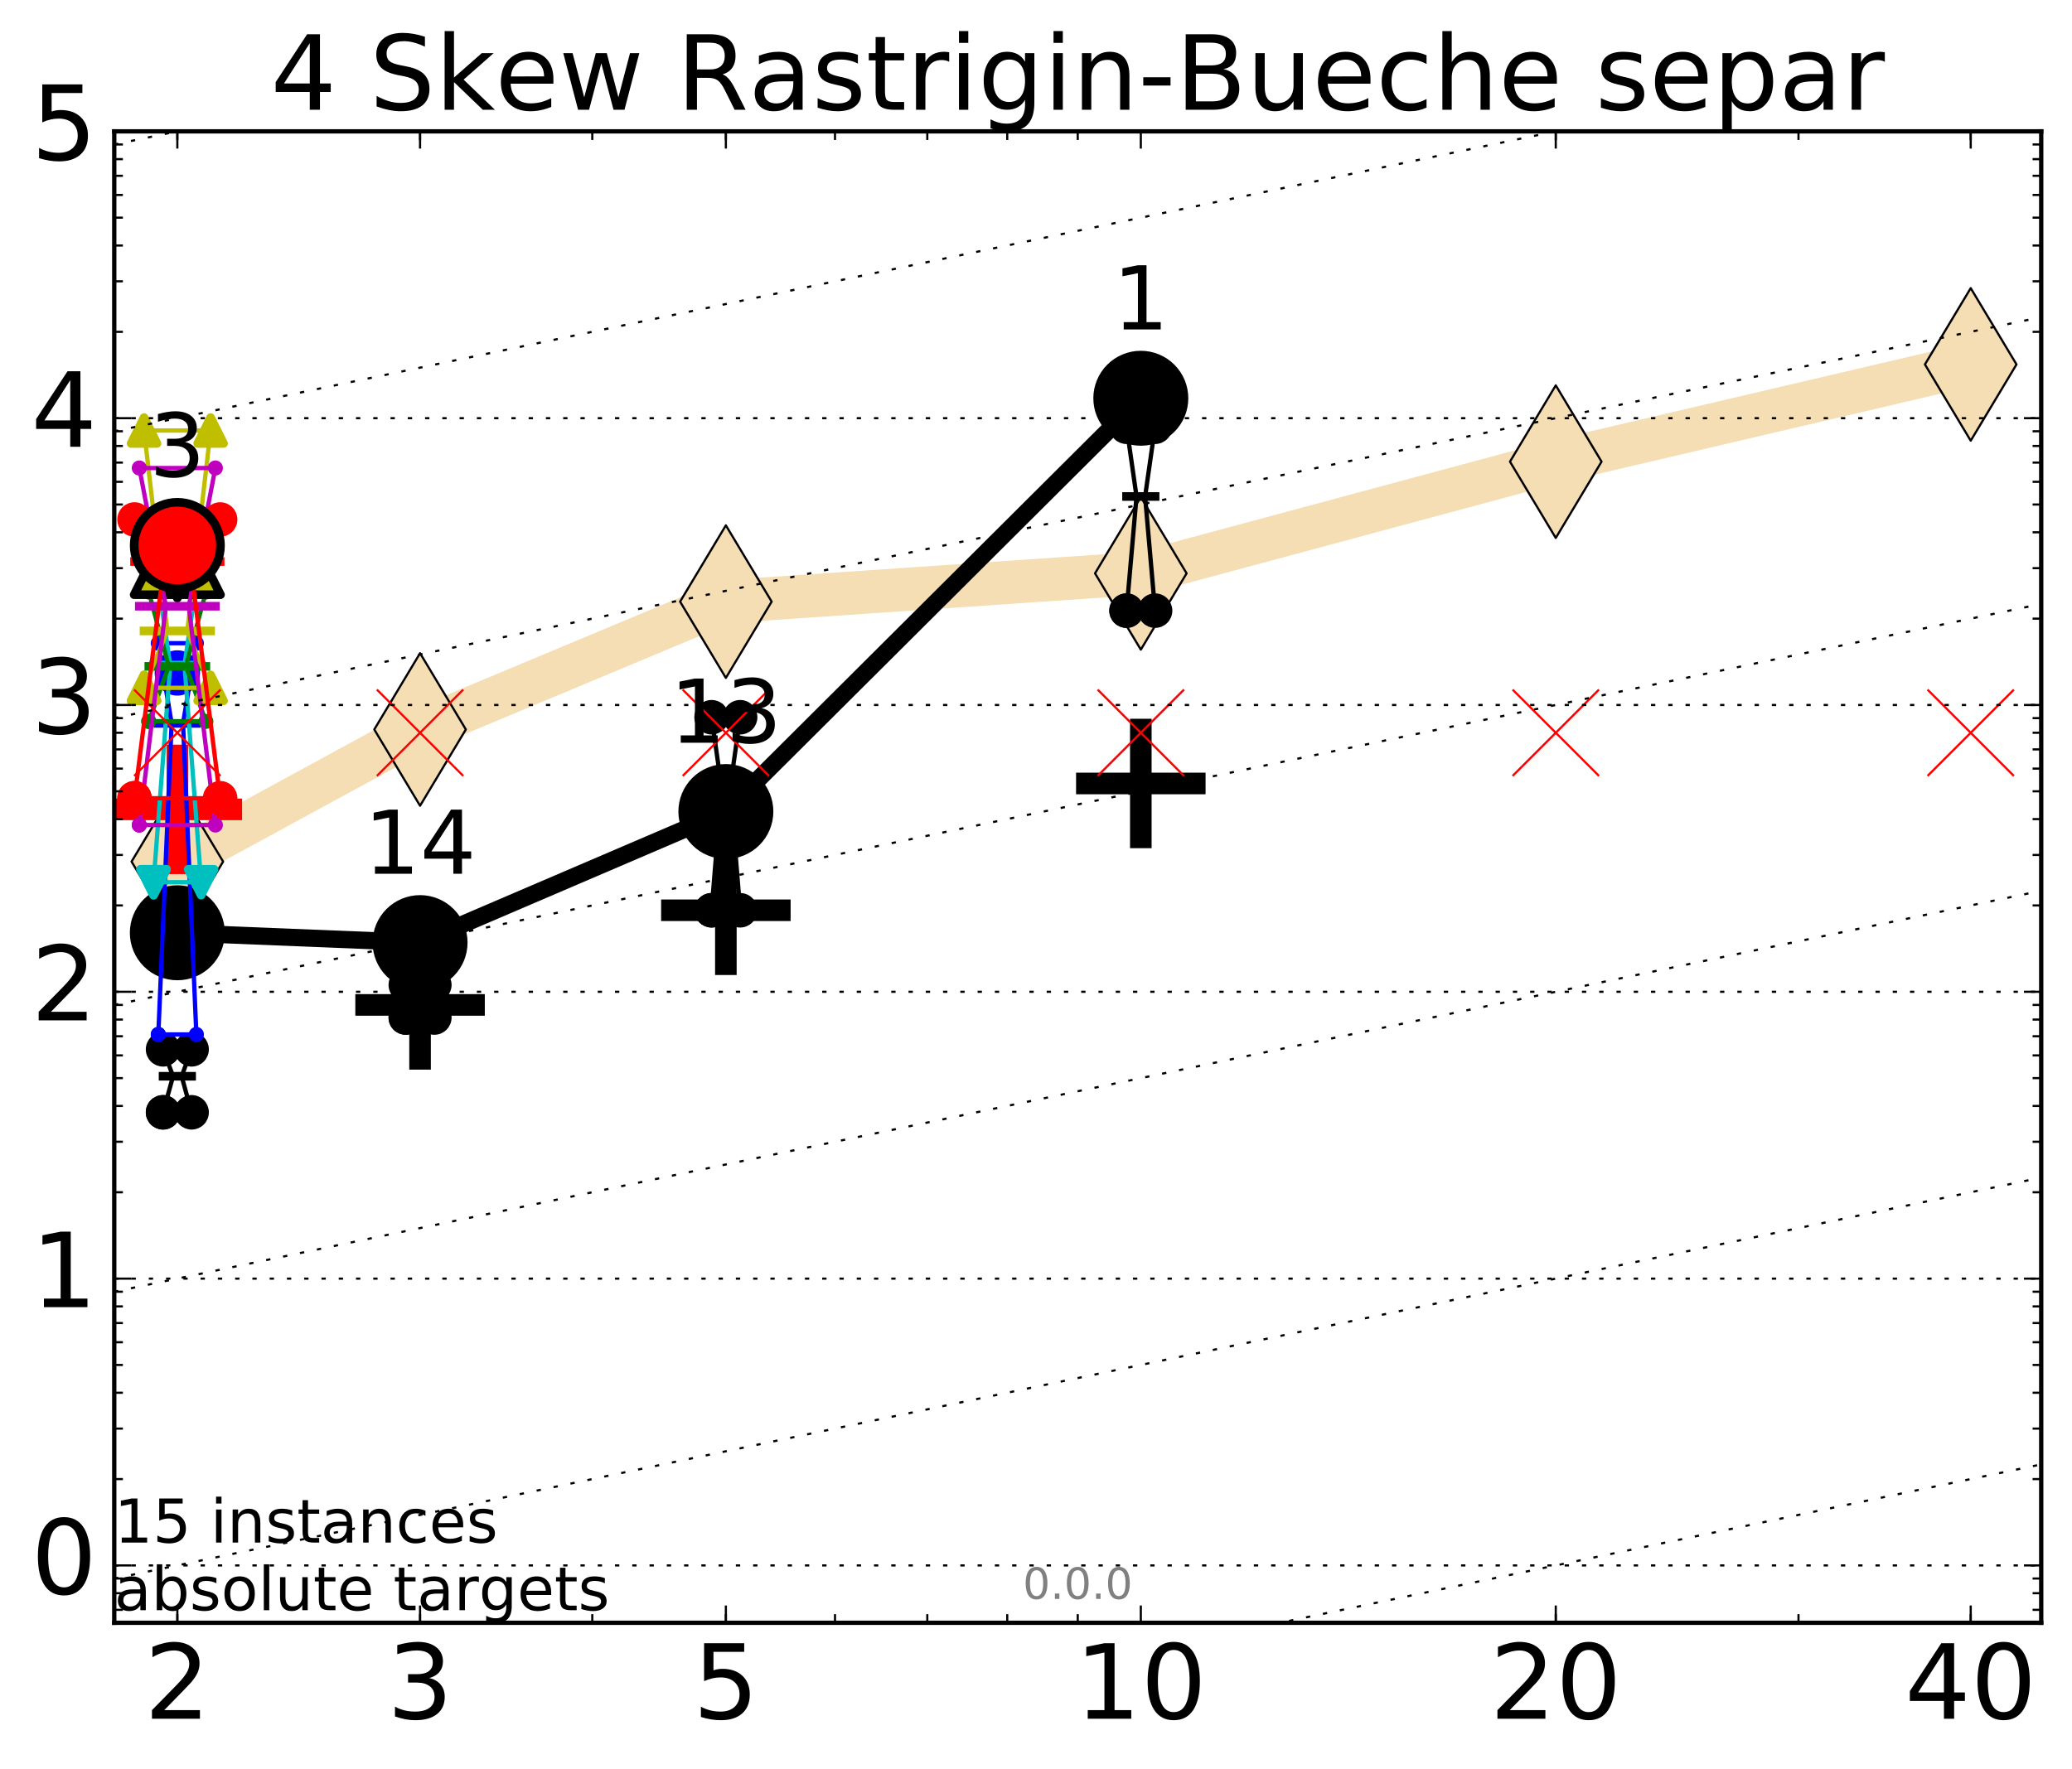 <?xml version="1.0" encoding="utf-8" standalone="no"?>
<!DOCTYPE svg PUBLIC "-//W3C//DTD SVG 1.1//EN"
  "http://www.w3.org/Graphics/SVG/1.1/DTD/svg11.dtd">
<!-- Created with matplotlib (http://matplotlib.org/) -->
<svg height="410pt" version="1.1" viewBox="0 0 480 410" width="480pt" xmlns="http://www.w3.org/2000/svg" xmlns:xlink="http://www.w3.org/1999/xlink">
 <defs>
  <style type="text/css">
*{stroke-linecap:butt;stroke-linejoin:round;stroke-miterlimit:100000;}
  </style>
 </defs>
 <g id="figure_1">
  <g id="patch_1">
   <path d="M 0 410.464 
L 480.07 410.464 
L 480.07 0 
L 0 0 
z
" style="fill:#ffffff;"/>
  </g>
  <g id="axes_1">
   <g id="patch_2">
    <path d="M 26.47 376.036 
L 472.87 376.036 
L 472.87 30.436 
L 26.47 30.436 
z
" style="fill:#ffffff;"/>
   </g>
   <g id="line2d_1">
    <path clip-path="url(#p216df8ce2d)" d="M 41.082 199.655 
L 97.312 169.036 
L 168.155 139.412 
L 264.282 132.858 
L 360.409 106.974 
L 456.536 84.444 
" style="fill:none;stroke:#f5deb3;stroke-linecap:square;stroke-width:10.0;"/>
    <defs>
     <path d="M -0 17.678 
L 10.607 0 
L 0 -17.678 
L -10.607 -0 
z
" id="mabf03ed16e" style="stroke:#000000;stroke-linejoin:miter;stroke-width:0.5;"/>
    </defs>
    <g clip-path="url(#p216df8ce2d)">
     <use style="fill:#f5deb3;stroke:#000000;stroke-linejoin:miter;stroke-width:0.5;" x="41.082" xlink:href="#mabf03ed16e" y="199.655"/>
     <use style="fill:#f5deb3;stroke:#000000;stroke-linejoin:miter;stroke-width:0.5;" x="97.312" xlink:href="#mabf03ed16e" y="169.036"/>
     <use style="fill:#f5deb3;stroke:#000000;stroke-linejoin:miter;stroke-width:0.5;" x="168.155" xlink:href="#mabf03ed16e" y="139.412"/>
     <use style="fill:#f5deb3;stroke:#000000;stroke-linejoin:miter;stroke-width:0.5;" x="264.282" xlink:href="#mabf03ed16e" y="132.858"/>
     <use style="fill:#f5deb3;stroke:#000000;stroke-linejoin:miter;stroke-width:0.5;" x="360.409" xlink:href="#mabf03ed16e" y="106.974"/>
     <use style="fill:#f5deb3;stroke:#000000;stroke-linejoin:miter;stroke-width:0.5;" x="456.536" xlink:href="#mabf03ed16e" y="84.444"/>
    </g>
   </g>
   <g id="line2d_2">
    <defs>
     <path d="M -15 0 
L 15 0 
M 0 15 
L 0 -15 
" id="m178b826fa7" style="stroke:#000000;stroke-width:5.0;"/>
    </defs>
    <g clip-path="url(#p216df8ce2d)">
     <use style="stroke:#000000;stroke-width:5.0;" x="264.282" xlink:href="#m178b826fa7" y="181.549"/>
    </g>
   </g>
   <g id="line2d_3">
    <defs>
     <path d="M -15 0 
L 15 0 
M 0 15 
L 0 -15 
" id="mc5e4e52f27" style="stroke:#ff0000;stroke-width:5.0;"/>
    </defs>
    <g clip-path="url(#p216df8ce2d)">
     <use style="fill:#ff0000;stroke:#ff0000;stroke-width:5.0;" x="41.082" xlink:href="#mc5e4e52f27" y="187.552"/>
    </g>
   </g>
   <g id="line2d_4">
    <g clip-path="url(#p216df8ce2d)">
     <use style="stroke:#000000;stroke-width:5.0;" x="97.312" xlink:href="#m178b826fa7" y="232.862"/>
    </g>
   </g>
   <g id="line2d_5">
    <g clip-path="url(#p216df8ce2d)">
     <use style="stroke:#000000;stroke-width:5.0;" x="168.155" xlink:href="#m178b826fa7" y="210.932"/>
    </g>
   </g>
   <g id="line2d_6">
    <path clip-path="url(#p216df8ce2d)" d="M 37.777 257.749 
L 40.09 249.398 
L 37.777 243.157 
L 44.386 243.157 
L 42.073 249.398 
L 44.386 257.749 
L 37.777 257.749 
" style="fill:none;stroke:#000000;stroke-linecap:square;"/>
    <defs>
     <path d="M 0 0 
C 0 0 0 0 0 0 
C 0 0 0 0 0 0 
C 0 0 0 0 0 0 
C 0 0 0 0 0 0 
C 0 0 0 0 0 0 
C 0 0 0 0 0 0 
C 0 0 0 0 0 0 
C 0 0 0 0 0 0 
z
" id="m420bd90e32" style="stroke:#000000;stroke-width:2.0;"/>
    </defs>
    <g clip-path="url(#p216df8ce2d)">
     <use style="stroke:#000000;stroke-width:2.0;" x="37.777" xlink:href="#m420bd90e32" y="257.749"/>
     <use style="stroke:#000000;stroke-width:2.0;" x="40.09" xlink:href="#m420bd90e32" y="249.398"/>
     <use style="stroke:#000000;stroke-width:2.0;" x="37.777" xlink:href="#m420bd90e32" y="243.157"/>
     <use style="stroke:#000000;stroke-width:2.0;" x="44.386" xlink:href="#m420bd90e32" y="243.157"/>
     <use style="stroke:#000000;stroke-width:2.0;" x="42.073" xlink:href="#m420bd90e32" y="249.398"/>
     <use style="stroke:#000000;stroke-width:2.0;" x="44.386" xlink:href="#m420bd90e32" y="257.749"/>
     <use style="stroke:#000000;stroke-width:2.0;" x="37.777" xlink:href="#m420bd90e32" y="257.749"/>
    </g>
   </g>
   <g id="line2d_7">
    <path clip-path="url(#p216df8ce2d)" d="M 37.777 257.749 
L 44.386 257.749 
L 44.386 243.157 
L 37.777 243.157 
L 37.777 257.749 
" style="fill:none;"/>
    <defs>
     <path d="M 0 3 
C 0.796 3 1.559 2.684 2.121 2.121 
C 2.684 1.559 3 0.796 3 0 
C 3 -0.796 2.684 -1.559 2.121 -2.121 
C 1.559 -2.684 0.796 -3 0 -3 
C -0.796 -3 -1.559 -2.684 -2.121 -2.121 
C -2.684 -1.559 -3 -0.796 -3 0 
C -3 0.796 -2.684 1.559 -2.121 2.121 
C -1.559 2.684 -0.796 3 0 3 
z
" id="mee8834d583" style="stroke:#000000;stroke-width:2.0;"/>
    </defs>
    <g clip-path="url(#p216df8ce2d)">
     <use style="stroke:#000000;stroke-width:2.0;" x="37.777" xlink:href="#mee8834d583" y="257.749"/>
     <use style="stroke:#000000;stroke-width:2.0;" x="44.386" xlink:href="#mee8834d583" y="257.749"/>
     <use style="stroke:#000000;stroke-width:2.0;" x="44.386" xlink:href="#mee8834d583" y="243.157"/>
     <use style="stroke:#000000;stroke-width:2.0;" x="37.777" xlink:href="#mee8834d583" y="243.157"/>
     <use style="stroke:#000000;stroke-width:2.0;" x="37.777" xlink:href="#mee8834d583" y="257.749"/>
    </g>
   </g>
   <g id="line2d_8">
    <path clip-path="url(#p216df8ce2d)" d="M 37.777 249.398 
L 44.386 249.398 
" style="fill:none;stroke:#000000;stroke-linecap:square;stroke-width:2.0;"/>
    <g clip-path="url(#p216df8ce2d)">
     <use style="stroke:#000000;stroke-width:2.0;" x="37.777" xlink:href="#m420bd90e32" y="249.398"/>
     <use style="stroke:#000000;stroke-width:2.0;" x="44.386" xlink:href="#m420bd90e32" y="249.398"/>
    </g>
   </g>
   <g id="line2d_9">
    <path clip-path="url(#p216df8ce2d)" d="M 94.008 235.785 
L 96.321 231.607 
L 94.008 228.23 
L 100.617 228.23 
L 98.304 231.607 
L 100.617 235.785 
L 94.008 235.785 
" style="fill:none;stroke:#000000;stroke-linecap:square;"/>
    <g clip-path="url(#p216df8ce2d)">
     <use style="stroke:#000000;stroke-width:2.0;" x="94.008" xlink:href="#m420bd90e32" y="235.785"/>
     <use style="stroke:#000000;stroke-width:2.0;" x="96.321" xlink:href="#m420bd90e32" y="231.607"/>
     <use style="stroke:#000000;stroke-width:2.0;" x="94.008" xlink:href="#m420bd90e32" y="228.23"/>
     <use style="stroke:#000000;stroke-width:2.0;" x="100.617" xlink:href="#m420bd90e32" y="228.23"/>
     <use style="stroke:#000000;stroke-width:2.0;" x="98.304" xlink:href="#m420bd90e32" y="231.607"/>
     <use style="stroke:#000000;stroke-width:2.0;" x="100.617" xlink:href="#m420bd90e32" y="235.785"/>
     <use style="stroke:#000000;stroke-width:2.0;" x="94.008" xlink:href="#m420bd90e32" y="235.785"/>
    </g>
   </g>
   <g id="line2d_10">
    <path clip-path="url(#p216df8ce2d)" d="M 94.008 235.785 
L 100.617 235.785 
L 100.617 228.23 
L 94.008 228.23 
L 94.008 235.785 
" style="fill:none;"/>
    <g clip-path="url(#p216df8ce2d)">
     <use style="stroke:#000000;stroke-width:2.0;" x="94.008" xlink:href="#mee8834d583" y="235.785"/>
     <use style="stroke:#000000;stroke-width:2.0;" x="100.617" xlink:href="#mee8834d583" y="235.785"/>
     <use style="stroke:#000000;stroke-width:2.0;" x="100.617" xlink:href="#mee8834d583" y="228.23"/>
     <use style="stroke:#000000;stroke-width:2.0;" x="94.008" xlink:href="#mee8834d583" y="228.23"/>
     <use style="stroke:#000000;stroke-width:2.0;" x="94.008" xlink:href="#mee8834d583" y="235.785"/>
    </g>
   </g>
   <g id="line2d_11">
    <path clip-path="url(#p216df8ce2d)" d="M 94.008 231.607 
L 100.617 231.607 
" style="fill:none;stroke:#000000;stroke-linecap:square;stroke-width:2.0;"/>
    <g clip-path="url(#p216df8ce2d)">
     <use style="stroke:#000000;stroke-width:2.0;" x="94.008" xlink:href="#m420bd90e32" y="231.607"/>
     <use style="stroke:#000000;stroke-width:2.0;" x="100.617" xlink:href="#m420bd90e32" y="231.607"/>
    </g>
   </g>
   <g id="line2d_12">
    <path clip-path="url(#p216df8ce2d)" d="M 164.85 210.932 
L 167.163 182.507 
L 164.85 166.202 
L 171.459 166.202 
L 169.146 182.507 
L 171.459 210.932 
L 164.85 210.932 
" style="fill:none;stroke:#000000;stroke-linecap:square;"/>
    <g clip-path="url(#p216df8ce2d)">
     <use style="stroke:#000000;stroke-width:2.0;" x="164.85" xlink:href="#m420bd90e32" y="210.932"/>
     <use style="stroke:#000000;stroke-width:2.0;" x="167.163" xlink:href="#m420bd90e32" y="182.507"/>
     <use style="stroke:#000000;stroke-width:2.0;" x="164.85" xlink:href="#m420bd90e32" y="166.202"/>
     <use style="stroke:#000000;stroke-width:2.0;" x="171.459" xlink:href="#m420bd90e32" y="166.202"/>
     <use style="stroke:#000000;stroke-width:2.0;" x="169.146" xlink:href="#m420bd90e32" y="182.507"/>
     <use style="stroke:#000000;stroke-width:2.0;" x="171.459" xlink:href="#m420bd90e32" y="210.932"/>
     <use style="stroke:#000000;stroke-width:2.0;" x="164.85" xlink:href="#m420bd90e32" y="210.932"/>
    </g>
   </g>
   <g id="line2d_13">
    <path clip-path="url(#p216df8ce2d)" d="M 164.85 210.932 
L 171.459 210.932 
L 171.459 166.202 
L 164.85 166.202 
L 164.85 210.932 
" style="fill:none;"/>
    <g clip-path="url(#p216df8ce2d)">
     <use style="stroke:#000000;stroke-width:2.0;" x="164.85" xlink:href="#mee8834d583" y="210.932"/>
     <use style="stroke:#000000;stroke-width:2.0;" x="171.459" xlink:href="#mee8834d583" y="210.932"/>
     <use style="stroke:#000000;stroke-width:2.0;" x="171.459" xlink:href="#mee8834d583" y="166.202"/>
     <use style="stroke:#000000;stroke-width:2.0;" x="164.85" xlink:href="#mee8834d583" y="166.202"/>
     <use style="stroke:#000000;stroke-width:2.0;" x="164.85" xlink:href="#mee8834d583" y="210.932"/>
    </g>
   </g>
   <g id="line2d_14">
    <path clip-path="url(#p216df8ce2d)" d="M 164.85 182.507 
L 171.459 182.507 
" style="fill:none;stroke:#000000;stroke-linecap:square;stroke-width:2.0;"/>
    <g clip-path="url(#p216df8ce2d)">
     <use style="stroke:#000000;stroke-width:2.0;" x="164.85" xlink:href="#m420bd90e32" y="182.507"/>
     <use style="stroke:#000000;stroke-width:2.0;" x="171.459" xlink:href="#m420bd90e32" y="182.507"/>
    </g>
   </g>
   <g id="line2d_15">
    <path clip-path="url(#p216df8ce2d)" d="M 260.977 141.501 
L 263.29 115.046 
L 260.977 98.892 
L 267.586 98.892 
L 265.273 115.046 
L 267.586 141.501 
L 260.977 141.501 
" style="fill:none;stroke:#000000;stroke-linecap:square;"/>
    <g clip-path="url(#p216df8ce2d)">
     <use style="stroke:#000000;stroke-width:2.0;" x="260.977" xlink:href="#m420bd90e32" y="141.501"/>
     <use style="stroke:#000000;stroke-width:2.0;" x="263.29" xlink:href="#m420bd90e32" y="115.046"/>
     <use style="stroke:#000000;stroke-width:2.0;" x="260.977" xlink:href="#m420bd90e32" y="98.892"/>
     <use style="stroke:#000000;stroke-width:2.0;" x="267.586" xlink:href="#m420bd90e32" y="98.892"/>
     <use style="stroke:#000000;stroke-width:2.0;" x="265.273" xlink:href="#m420bd90e32" y="115.046"/>
     <use style="stroke:#000000;stroke-width:2.0;" x="267.586" xlink:href="#m420bd90e32" y="141.501"/>
     <use style="stroke:#000000;stroke-width:2.0;" x="260.977" xlink:href="#m420bd90e32" y="141.501"/>
    </g>
   </g>
   <g id="line2d_16">
    <path clip-path="url(#p216df8ce2d)" d="M 260.977 141.501 
L 267.586 141.501 
L 267.586 98.892 
L 260.977 98.892 
L 260.977 141.501 
" style="fill:none;"/>
    <g clip-path="url(#p216df8ce2d)">
     <use style="stroke:#000000;stroke-width:2.0;" x="260.977" xlink:href="#mee8834d583" y="141.501"/>
     <use style="stroke:#000000;stroke-width:2.0;" x="267.586" xlink:href="#mee8834d583" y="141.501"/>
     <use style="stroke:#000000;stroke-width:2.0;" x="267.586" xlink:href="#mee8834d583" y="98.892"/>
     <use style="stroke:#000000;stroke-width:2.0;" x="260.977" xlink:href="#mee8834d583" y="98.892"/>
     <use style="stroke:#000000;stroke-width:2.0;" x="260.977" xlink:href="#mee8834d583" y="141.501"/>
    </g>
   </g>
   <g id="line2d_17">
    <path clip-path="url(#p216df8ce2d)" d="M 260.977 115.046 
L 267.586 115.046 
" style="fill:none;stroke:#000000;stroke-linecap:square;stroke-width:2.0;"/>
    <g clip-path="url(#p216df8ce2d)">
     <use style="stroke:#000000;stroke-width:2.0;" x="260.977" xlink:href="#m420bd90e32" y="115.046"/>
     <use style="stroke:#000000;stroke-width:2.0;" x="267.586" xlink:href="#m420bd90e32" y="115.046"/>
    </g>
   </g>
   <g id="line2d_18">
    <path clip-path="url(#p216df8ce2d)" d="M 41.082 216.151 
L 97.312 218.422 
" style="fill:none;stroke:#000000;stroke-linecap:square;stroke-width:4.0;"/>
    <g clip-path="url(#p216df8ce2d)">
     <use style="stroke:#000000;stroke-width:2.0;" x="41.082" xlink:href="#m420bd90e32" y="216.151"/>
     <use style="stroke:#000000;stroke-width:2.0;" x="97.312" xlink:href="#m420bd90e32" y="218.422"/>
    </g>
   </g>
   <g id="line2d_19">
    <path clip-path="url(#p216df8ce2d)" d="M 97.312 218.422 
L 168.155 188.05 
" style="fill:none;stroke:#000000;stroke-linecap:square;stroke-width:4.0;"/>
    <g clip-path="url(#p216df8ce2d)">
     <use style="stroke:#000000;stroke-width:2.0;" x="97.312" xlink:href="#m420bd90e32" y="218.422"/>
     <use style="stroke:#000000;stroke-width:2.0;" x="168.155" xlink:href="#m420bd90e32" y="188.05"/>
    </g>
   </g>
   <g id="line2d_20">
    <path clip-path="url(#p216df8ce2d)" d="M 168.155 188.05 
L 264.282 92.286 
" style="fill:none;stroke:#000000;stroke-linecap:square;stroke-width:4.0;"/>
    <g clip-path="url(#p216df8ce2d)">
     <use style="stroke:#000000;stroke-width:2.0;" x="168.155" xlink:href="#m420bd90e32" y="188.05"/>
     <use style="stroke:#000000;stroke-width:2.0;" x="264.282" xlink:href="#m420bd90e32" y="92.286"/>
    </g>
   </g>
   <g id="line2d_21">
    <path clip-path="url(#p216df8ce2d)" d="M 41.082 216.151 
L 97.312 218.422 
L 168.155 188.05 
L 264.282 92.286 
" style="fill:none;"/>
    <defs>
     <path d="M 0 10 
C 2.652 10 5.196 8.946 7.071 7.071 
C 8.946 5.196 10 2.652 10 0 
C 10 -2.652 8.946 -5.196 7.071 -7.071 
C 5.196 -8.946 2.652 -10 0 -10 
C -2.652 -10 -5.196 -8.946 -7.071 -7.071 
C -8.946 -5.196 -10 -2.652 -10 0 
C -10 2.652 -8.946 5.196 -7.071 7.071 
C -5.196 8.946 -2.652 10 0 10 
z
" id="m544dcaa97d" style="stroke:#000000;stroke-width:2.0;"/>
    </defs>
    <g clip-path="url(#p216df8ce2d)">
     <use style="stroke:#000000;stroke-width:2.0;" x="41.082" xlink:href="#m544dcaa97d" y="216.151"/>
     <use style="stroke:#000000;stroke-width:2.0;" x="97.312" xlink:href="#m544dcaa97d" y="218.422"/>
     <use style="stroke:#000000;stroke-width:2.0;" x="168.155" xlink:href="#m544dcaa97d" y="188.05"/>
     <use style="stroke:#000000;stroke-width:2.0;" x="264.282" xlink:href="#m544dcaa97d" y="92.286"/>
    </g>
   </g>
   <g id="line2d_22">
    <path clip-path="url(#p216df8ce2d)" d="M 36.676 239.706 
L 39.76 167.629 
L 36.676 149.045 
L 45.488 149.045 
L 42.403 167.629 
L 45.488 239.706 
L 36.676 239.706 
" style="fill:none;stroke:#0000ff;stroke-linecap:square;"/>
    <defs>
     <path d="M 0 0 
C 0 0 0 0 0 0 
C 0 0 0 0 0 0 
C 0 0 0 0 0 0 
C 0 0 0 0 0 0 
C 0 0 0 0 0 0 
C 0 0 0 0 0 0 
C 0 0 0 0 0 0 
C 0 0 0 0 0 0 
z
" id="ma8a9b1109d" style="stroke:#0000ff;stroke-width:0.5;"/>
    </defs>
    <g clip-path="url(#p216df8ce2d)">
     <use style="fill:#0000ff;stroke:#0000ff;stroke-width:0.5;" x="36.676" xlink:href="#ma8a9b1109d" y="239.706"/>
     <use style="fill:#0000ff;stroke:#0000ff;stroke-width:0.5;" x="39.76" xlink:href="#ma8a9b1109d" y="167.629"/>
     <use style="fill:#0000ff;stroke:#0000ff;stroke-width:0.5;" x="36.676" xlink:href="#ma8a9b1109d" y="149.045"/>
     <use style="fill:#0000ff;stroke:#0000ff;stroke-width:0.5;" x="45.488" xlink:href="#ma8a9b1109d" y="149.045"/>
     <use style="fill:#0000ff;stroke:#0000ff;stroke-width:0.5;" x="42.403" xlink:href="#ma8a9b1109d" y="167.629"/>
     <use style="fill:#0000ff;stroke:#0000ff;stroke-width:0.5;" x="45.488" xlink:href="#ma8a9b1109d" y="239.706"/>
     <use style="fill:#0000ff;stroke:#0000ff;stroke-width:0.5;" x="36.676" xlink:href="#ma8a9b1109d" y="239.706"/>
    </g>
   </g>
   <g id="line2d_23">
    <path clip-path="url(#p216df8ce2d)" d="M 36.676 239.706 
L 45.488 239.706 
L 45.488 149.045 
L 36.676 149.045 
L 36.676 239.706 
" style="fill:none;"/>
    <defs>
     <path d="M 0 1.5 
C 0.398 1.5 0.779 1.342 1.061 1.061 
C 1.342 0.779 1.5 0.398 1.5 0 
C 1.5 -0.398 1.342 -0.779 1.061 -1.061 
C 0.779 -1.342 0.398 -1.5 0 -1.5 
C -0.398 -1.5 -0.779 -1.342 -1.061 -1.061 
C -1.342 -0.779 -1.5 -0.398 -1.5 0 
C -1.5 0.398 -1.342 0.779 -1.061 1.061 
C -0.779 1.342 -0.398 1.5 0 1.5 
z
" id="m12a9ab0787" style="stroke:#0000ff;stroke-width:0.5;"/>
    </defs>
    <g clip-path="url(#p216df8ce2d)">
     <use style="fill:#0000ff;stroke:#0000ff;stroke-width:0.5;" x="36.676" xlink:href="#m12a9ab0787" y="239.706"/>
     <use style="fill:#0000ff;stroke:#0000ff;stroke-width:0.5;" x="45.488" xlink:href="#m12a9ab0787" y="239.706"/>
     <use style="fill:#0000ff;stroke:#0000ff;stroke-width:0.5;" x="45.488" xlink:href="#m12a9ab0787" y="149.045"/>
     <use style="fill:#0000ff;stroke:#0000ff;stroke-width:0.5;" x="36.676" xlink:href="#m12a9ab0787" y="149.045"/>
     <use style="fill:#0000ff;stroke:#0000ff;stroke-width:0.5;" x="36.676" xlink:href="#m12a9ab0787" y="239.706"/>
    </g>
   </g>
   <g id="line2d_24">
    <path clip-path="url(#p216df8ce2d)" d="M 36.676 167.629 
L 45.488 167.629 
" style="fill:none;stroke:#0000ff;stroke-linecap:square;stroke-width:2.0;"/>
    <g clip-path="url(#p216df8ce2d)">
     <use style="fill:#0000ff;stroke:#0000ff;stroke-width:0.5;" x="36.676" xlink:href="#ma8a9b1109d" y="167.629"/>
     <use style="fill:#0000ff;stroke:#0000ff;stroke-width:0.5;" x="45.488" xlink:href="#ma8a9b1109d" y="167.629"/>
    </g>
   </g>
   <g id="line2d_25">
    <path clip-path="url(#p216df8ce2d)" d="M 41.082 155.939 
" style="fill:none;"/>
    <defs>
     <path d="M 0 5 
C 1.326 5 2.598 4.473 3.536 3.536 
C 4.473 2.598 5 1.326 5 0 
C 5 -1.326 4.473 -2.598 3.536 -3.536 
C 2.598 -4.473 1.326 -5 0 -5 
C -1.326 -5 -2.598 -4.473 -3.536 -3.536 
C -4.473 -2.598 -5 -1.326 -5 0 
C -5 1.326 -4.473 2.598 -3.536 3.536 
C -2.598 4.473 -1.326 5 0 5 
z
" id="m824e316065" style="stroke:#0000ff;stroke-width:0.5;"/>
    </defs>
    <g clip-path="url(#p216df8ce2d)">
     <use style="fill:#0000ff;stroke:#0000ff;stroke-width:0.5;" x="41.082" xlink:href="#m824e316065" y="155.939"/>
    </g>
   </g>
   <g id="line2d_26">
    <path clip-path="url(#p216df8ce2d)" d="M 35.574 204.431 
L 39.429 154.094 
L 35.574 127.69 
L 46.589 127.69 
L 42.734 154.094 
L 46.589 204.431 
L 35.574 204.431 
" style="fill:none;stroke:#00bfbf;stroke-linecap:square;"/>
    <defs>
     <path d="M 0 0 
L 0 0 
L 0 0 
z
" id="m22a341a079" style="stroke:#00bfbf;stroke-linejoin:miter;stroke-width:2.0;"/>
    </defs>
    <g clip-path="url(#p216df8ce2d)">
     <use style="fill:#00bfbf;stroke:#00bfbf;stroke-linejoin:miter;stroke-width:2.0;" x="35.574" xlink:href="#m22a341a079" y="204.431"/>
     <use style="fill:#00bfbf;stroke:#00bfbf;stroke-linejoin:miter;stroke-width:2.0;" x="39.429" xlink:href="#m22a341a079" y="154.094"/>
     <use style="fill:#00bfbf;stroke:#00bfbf;stroke-linejoin:miter;stroke-width:2.0;" x="35.574" xlink:href="#m22a341a079" y="127.69"/>
     <use style="fill:#00bfbf;stroke:#00bfbf;stroke-linejoin:miter;stroke-width:2.0;" x="46.589" xlink:href="#m22a341a079" y="127.69"/>
     <use style="fill:#00bfbf;stroke:#00bfbf;stroke-linejoin:miter;stroke-width:2.0;" x="42.734" xlink:href="#m22a341a079" y="154.094"/>
     <use style="fill:#00bfbf;stroke:#00bfbf;stroke-linejoin:miter;stroke-width:2.0;" x="46.589" xlink:href="#m22a341a079" y="204.431"/>
     <use style="fill:#00bfbf;stroke:#00bfbf;stroke-linejoin:miter;stroke-width:2.0;" x="35.574" xlink:href="#m22a341a079" y="204.431"/>
    </g>
   </g>
   <g id="line2d_27">
    <path clip-path="url(#p216df8ce2d)" d="M 35.574 204.431 
L 46.589 204.431 
L 46.589 127.69 
L 35.574 127.69 
L 35.574 204.431 
" style="fill:none;"/>
    <defs>
     <path d="M -0 3 
L 3 -3 
L -3 -3 
z
" id="m1b978cc21e" style="stroke:#00bfbf;stroke-linejoin:miter;stroke-width:2.0;"/>
    </defs>
    <g clip-path="url(#p216df8ce2d)">
     <use style="fill:#00bfbf;stroke:#00bfbf;stroke-linejoin:miter;stroke-width:2.0;" x="35.574" xlink:href="#m1b978cc21e" y="204.431"/>
     <use style="fill:#00bfbf;stroke:#00bfbf;stroke-linejoin:miter;stroke-width:2.0;" x="46.589" xlink:href="#m1b978cc21e" y="204.431"/>
     <use style="fill:#00bfbf;stroke:#00bfbf;stroke-linejoin:miter;stroke-width:2.0;" x="46.589" xlink:href="#m1b978cc21e" y="127.69"/>
     <use style="fill:#00bfbf;stroke:#00bfbf;stroke-linejoin:miter;stroke-width:2.0;" x="35.574" xlink:href="#m1b978cc21e" y="127.69"/>
     <use style="fill:#00bfbf;stroke:#00bfbf;stroke-linejoin:miter;stroke-width:2.0;" x="35.574" xlink:href="#m1b978cc21e" y="204.431"/>
    </g>
   </g>
   <g id="line2d_28">
    <path clip-path="url(#p216df8ce2d)" d="M 35.574 154.094 
L 46.589 154.094 
" style="fill:none;stroke:#00bfbf;stroke-linecap:square;stroke-width:2.0;"/>
    <g clip-path="url(#p216df8ce2d)">
     <use style="fill:#00bfbf;stroke:#00bfbf;stroke-linejoin:miter;stroke-width:2.0;" x="35.574" xlink:href="#m22a341a079" y="154.094"/>
     <use style="fill:#00bfbf;stroke:#00bfbf;stroke-linejoin:miter;stroke-width:2.0;" x="46.589" xlink:href="#m22a341a079" y="154.094"/>
    </g>
   </g>
   <g id="line2d_29">
    <path clip-path="url(#p216df8ce2d)" d="M 41.082 128.611 
" style="fill:none;"/>
    <defs>
     <path d="M -0 10 
L 10 -10 
L -10 -10 
z
" id="mdbbf2f757e" style="stroke:#000000;stroke-linejoin:miter;stroke-width:2.0;"/>
    </defs>
    <g clip-path="url(#p216df8ce2d)">
     <use style="fill:#00bfbf;stroke:#000000;stroke-linejoin:miter;stroke-width:2.0;" x="41.082" xlink:href="#mdbbf2f757e" y="128.611"/>
    </g>
   </g>
   <g id="line2d_30">
    <path clip-path="url(#p216df8ce2d)" d="M 34.473 167.164 
L 39.099 154.415 
L 34.473 137.184 
L 47.691 137.184 
L 43.064 154.415 
L 47.691 167.164 
L 34.473 167.164 
" style="fill:none;stroke:#008000;stroke-linecap:square;"/>
    <defs>
     <path d="M 0 0 
C 0 0 0 0 0 0 
C 0 0 0 0 0 0 
C 0 0 0 0 0 0 
C 0 0 0 0 0 0 
C 0 0 0 0 0 0 
C 0 0 0 0 0 0 
C 0 0 0 0 0 0 
C 0 0 0 0 0 0 
z
" id="me4396889b2" style="stroke:#008000;stroke-width:0.5;"/>
    </defs>
    <g clip-path="url(#p216df8ce2d)">
     <use style="fill:#008000;stroke:#008000;stroke-width:0.5;" x="34.473" xlink:href="#me4396889b2" y="167.164"/>
     <use style="fill:#008000;stroke:#008000;stroke-width:0.5;" x="39.099" xlink:href="#me4396889b2" y="154.415"/>
     <use style="fill:#008000;stroke:#008000;stroke-width:0.5;" x="34.473" xlink:href="#me4396889b2" y="137.184"/>
     <use style="fill:#008000;stroke:#008000;stroke-width:0.5;" x="47.691" xlink:href="#me4396889b2" y="137.184"/>
     <use style="fill:#008000;stroke:#008000;stroke-width:0.5;" x="43.064" xlink:href="#me4396889b2" y="154.415"/>
     <use style="fill:#008000;stroke:#008000;stroke-width:0.5;" x="47.691" xlink:href="#me4396889b2" y="167.164"/>
     <use style="fill:#008000;stroke:#008000;stroke-width:0.5;" x="34.473" xlink:href="#me4396889b2" y="167.164"/>
    </g>
   </g>
   <g id="line2d_31">
    <path clip-path="url(#p216df8ce2d)" d="M 34.473 167.164 
L 47.691 167.164 
L 47.691 137.184 
L 34.473 137.184 
L 34.473 167.164 
" style="fill:none;"/>
    <defs>
     <path d="M 0 1.5 
C 0.398 1.5 0.779 1.342 1.061 1.061 
C 1.342 0.779 1.5 0.398 1.5 0 
C 1.5 -0.398 1.342 -0.779 1.061 -1.061 
C 0.779 -1.342 0.398 -1.5 0 -1.5 
C -0.398 -1.5 -0.779 -1.342 -1.061 -1.061 
C -1.342 -0.779 -1.5 -0.398 -1.5 0 
C -1.5 0.398 -1.342 0.779 -1.061 1.061 
C -0.779 1.342 -0.398 1.5 0 1.5 
z
" id="m64573575bc" style="stroke:#008000;stroke-width:0.5;"/>
    </defs>
    <g clip-path="url(#p216df8ce2d)">
     <use style="fill:#008000;stroke:#008000;stroke-width:0.5;" x="34.473" xlink:href="#m64573575bc" y="167.164"/>
     <use style="fill:#008000;stroke:#008000;stroke-width:0.5;" x="47.691" xlink:href="#m64573575bc" y="167.164"/>
     <use style="fill:#008000;stroke:#008000;stroke-width:0.5;" x="47.691" xlink:href="#m64573575bc" y="137.184"/>
     <use style="fill:#008000;stroke:#008000;stroke-width:0.5;" x="34.473" xlink:href="#m64573575bc" y="137.184"/>
     <use style="fill:#008000;stroke:#008000;stroke-width:0.5;" x="34.473" xlink:href="#m64573575bc" y="167.164"/>
    </g>
   </g>
   <g id="line2d_32">
    <path clip-path="url(#p216df8ce2d)" d="M 34.473 154.415 
L 47.691 154.415 
" style="fill:none;stroke:#008000;stroke-linecap:square;stroke-width:2.0;"/>
    <g clip-path="url(#p216df8ce2d)">
     <use style="fill:#008000;stroke:#008000;stroke-width:0.5;" x="34.473" xlink:href="#me4396889b2" y="154.415"/>
     <use style="fill:#008000;stroke:#008000;stroke-width:0.5;" x="47.691" xlink:href="#me4396889b2" y="154.415"/>
    </g>
   </g>
   <g id="line2d_33">
    <path clip-path="url(#p216df8ce2d)" d="M 41.082 127.869 
" style="fill:none;"/>
    <defs>
     <path d="M 0 5 
C 1.326 5 2.598 4.473 3.536 3.536 
C 4.473 2.598 5 1.326 5 0 
C 5 -1.326 4.473 -2.598 3.536 -3.536 
C 2.598 -4.473 1.326 -5 0 -5 
C -1.326 -5 -2.598 -4.473 -3.536 -3.536 
C -4.473 -2.598 -5 -1.326 -5 0 
C -5 1.326 -4.473 2.598 -3.536 3.536 
C -2.598 4.473 -1.326 5 0 5 
z
" id="m707755c2e0" style="stroke:#008000;stroke-width:0.5;"/>
    </defs>
    <g clip-path="url(#p216df8ce2d)">
     <use style="fill:#008000;stroke:#008000;stroke-width:0.5;" x="41.082" xlink:href="#m707755c2e0" y="127.869"/>
    </g>
   </g>
   <g id="line2d_34">
    <path clip-path="url(#p216df8ce2d)" d="M 33.371 159.388 
L 38.768 146.202 
L 33.371 99.757 
L 48.792 99.757 
L 43.395 146.202 
L 48.792 159.388 
L 33.371 159.388 
" style="fill:none;stroke:#bfbf00;stroke-linecap:square;"/>
    <defs>
     <path d="M 0 0 
L 0 0 
L 0 0 
z
" id="m60a8de4ea5" style="stroke:#bfbf00;stroke-linejoin:miter;stroke-width:2.0;"/>
    </defs>
    <g clip-path="url(#p216df8ce2d)">
     <use style="fill:#bfbf00;stroke:#bfbf00;stroke-linejoin:miter;stroke-width:2.0;" x="33.371" xlink:href="#m60a8de4ea5" y="159.388"/>
     <use style="fill:#bfbf00;stroke:#bfbf00;stroke-linejoin:miter;stroke-width:2.0;" x="38.768" xlink:href="#m60a8de4ea5" y="146.202"/>
     <use style="fill:#bfbf00;stroke:#bfbf00;stroke-linejoin:miter;stroke-width:2.0;" x="33.371" xlink:href="#m60a8de4ea5" y="99.757"/>
     <use style="fill:#bfbf00;stroke:#bfbf00;stroke-linejoin:miter;stroke-width:2.0;" x="48.792" xlink:href="#m60a8de4ea5" y="99.757"/>
     <use style="fill:#bfbf00;stroke:#bfbf00;stroke-linejoin:miter;stroke-width:2.0;" x="43.395" xlink:href="#m60a8de4ea5" y="146.202"/>
     <use style="fill:#bfbf00;stroke:#bfbf00;stroke-linejoin:miter;stroke-width:2.0;" x="48.792" xlink:href="#m60a8de4ea5" y="159.388"/>
     <use style="fill:#bfbf00;stroke:#bfbf00;stroke-linejoin:miter;stroke-width:2.0;" x="33.371" xlink:href="#m60a8de4ea5" y="159.388"/>
    </g>
   </g>
   <g id="line2d_35">
    <path clip-path="url(#p216df8ce2d)" d="M 33.371 159.388 
L 48.792 159.388 
L 48.792 99.757 
L 33.371 99.757 
L 33.371 159.388 
" style="fill:none;"/>
    <defs>
     <path d="M 0 -3 
L -3 3 
L 3 3 
z
" id="ma53af1ca6c" style="stroke:#bfbf00;stroke-linejoin:miter;stroke-width:2.0;"/>
    </defs>
    <g clip-path="url(#p216df8ce2d)">
     <use style="fill:#bfbf00;stroke:#bfbf00;stroke-linejoin:miter;stroke-width:2.0;" x="33.371" xlink:href="#ma53af1ca6c" y="159.388"/>
     <use style="fill:#bfbf00;stroke:#bfbf00;stroke-linejoin:miter;stroke-width:2.0;" x="48.792" xlink:href="#ma53af1ca6c" y="159.388"/>
     <use style="fill:#bfbf00;stroke:#bfbf00;stroke-linejoin:miter;stroke-width:2.0;" x="48.792" xlink:href="#ma53af1ca6c" y="99.757"/>
     <use style="fill:#bfbf00;stroke:#bfbf00;stroke-linejoin:miter;stroke-width:2.0;" x="33.371" xlink:href="#ma53af1ca6c" y="99.757"/>
     <use style="fill:#bfbf00;stroke:#bfbf00;stroke-linejoin:miter;stroke-width:2.0;" x="33.371" xlink:href="#ma53af1ca6c" y="159.388"/>
    </g>
   </g>
   <g id="line2d_36">
    <path clip-path="url(#p216df8ce2d)" d="M 33.371 146.202 
L 48.792 146.202 
" style="fill:none;stroke:#bfbf00;stroke-linecap:square;stroke-width:2.0;"/>
    <g clip-path="url(#p216df8ce2d)">
     <use style="fill:#bfbf00;stroke:#bfbf00;stroke-linejoin:miter;stroke-width:2.0;" x="33.371" xlink:href="#m60a8de4ea5" y="146.202"/>
     <use style="fill:#bfbf00;stroke:#bfbf00;stroke-linejoin:miter;stroke-width:2.0;" x="48.792" xlink:href="#m60a8de4ea5" y="146.202"/>
    </g>
   </g>
   <g id="line2d_37">
    <path clip-path="url(#p216df8ce2d)" d="M 41.082 127.808 
" style="fill:none;"/>
    <defs>
     <path d="M 0 -10 
L -10 10 
L 10 10 
z
" id="me1fc7ecda6" style="stroke:#000000;stroke-linejoin:miter;stroke-width:2.0;"/>
    </defs>
    <g clip-path="url(#p216df8ce2d)">
     <use style="fill:#bfbf00;stroke:#000000;stroke-linejoin:miter;stroke-width:2.0;" x="41.082" xlink:href="#me1fc7ecda6" y="127.808"/>
    </g>
   </g>
   <g id="line2d_38">
    <path clip-path="url(#p216df8ce2d)" d="M 32.27 191.174 
L 38.438 140.48 
L 32.27 108.449 
L 49.893 108.449 
L 43.725 140.48 
L 49.893 191.174 
L 32.27 191.174 
" style="fill:none;stroke:#bf00bf;stroke-linecap:square;"/>
    <defs>
     <path d="M 0 0 
C 0 0 0 0 0 0 
C 0 0 0 0 0 0 
C 0 0 0 0 0 0 
C 0 0 0 0 0 0 
C 0 0 0 0 0 0 
C 0 0 0 0 0 0 
C 0 0 0 0 0 0 
C 0 0 0 0 0 0 
z
" id="mcd685bab2c" style="stroke:#bf00bf;stroke-width:0.5;"/>
    </defs>
    <g clip-path="url(#p216df8ce2d)">
     <use style="fill:#bf00bf;stroke:#bf00bf;stroke-width:0.5;" x="32.27" xlink:href="#mcd685bab2c" y="191.174"/>
     <use style="fill:#bf00bf;stroke:#bf00bf;stroke-width:0.5;" x="38.438" xlink:href="#mcd685bab2c" y="140.48"/>
     <use style="fill:#bf00bf;stroke:#bf00bf;stroke-width:0.5;" x="32.27" xlink:href="#mcd685bab2c" y="108.449"/>
     <use style="fill:#bf00bf;stroke:#bf00bf;stroke-width:0.5;" x="49.893" xlink:href="#mcd685bab2c" y="108.449"/>
     <use style="fill:#bf00bf;stroke:#bf00bf;stroke-width:0.5;" x="43.725" xlink:href="#mcd685bab2c" y="140.48"/>
     <use style="fill:#bf00bf;stroke:#bf00bf;stroke-width:0.5;" x="49.893" xlink:href="#mcd685bab2c" y="191.174"/>
     <use style="fill:#bf00bf;stroke:#bf00bf;stroke-width:0.5;" x="32.27" xlink:href="#mcd685bab2c" y="191.174"/>
    </g>
   </g>
   <g id="line2d_39">
    <path clip-path="url(#p216df8ce2d)" d="M 32.27 191.174 
L 49.893 191.174 
L 49.893 108.449 
L 32.27 108.449 
L 32.27 191.174 
" style="fill:none;"/>
    <defs>
     <path d="M 0 1.5 
C 0.398 1.5 0.779 1.342 1.061 1.061 
C 1.342 0.779 1.5 0.398 1.5 0 
C 1.5 -0.398 1.342 -0.779 1.061 -1.061 
C 0.779 -1.342 0.398 -1.5 0 -1.5 
C -0.398 -1.5 -0.779 -1.342 -1.061 -1.061 
C -1.342 -0.779 -1.5 -0.398 -1.5 0 
C -1.5 0.398 -1.342 0.779 -1.061 1.061 
C -0.779 1.342 -0.398 1.5 0 1.5 
z
" id="m25e19dd2f0" style="stroke:#bf00bf;stroke-width:0.5;"/>
    </defs>
    <g clip-path="url(#p216df8ce2d)">
     <use style="fill:#bf00bf;stroke:#bf00bf;stroke-width:0.5;" x="32.27" xlink:href="#m25e19dd2f0" y="191.174"/>
     <use style="fill:#bf00bf;stroke:#bf00bf;stroke-width:0.5;" x="49.893" xlink:href="#m25e19dd2f0" y="191.174"/>
     <use style="fill:#bf00bf;stroke:#bf00bf;stroke-width:0.5;" x="49.893" xlink:href="#m25e19dd2f0" y="108.449"/>
     <use style="fill:#bf00bf;stroke:#bf00bf;stroke-width:0.5;" x="32.27" xlink:href="#m25e19dd2f0" y="108.449"/>
     <use style="fill:#bf00bf;stroke:#bf00bf;stroke-width:0.5;" x="32.27" xlink:href="#m25e19dd2f0" y="191.174"/>
    </g>
   </g>
   <g id="line2d_40">
    <path clip-path="url(#p216df8ce2d)" d="M 32.27 140.48 
L 49.893 140.48 
" style="fill:none;stroke:#bf00bf;stroke-linecap:square;stroke-width:2.0;"/>
    <g clip-path="url(#p216df8ce2d)">
     <use style="fill:#bf00bf;stroke:#bf00bf;stroke-width:0.5;" x="32.27" xlink:href="#mcd685bab2c" y="140.48"/>
     <use style="fill:#bf00bf;stroke:#bf00bf;stroke-width:0.5;" x="49.893" xlink:href="#mcd685bab2c" y="140.48"/>
    </g>
   </g>
   <g id="line2d_41">
    <path clip-path="url(#p216df8ce2d)" d="M 41.082 127.476 
" style="fill:none;"/>
    <defs>
     <path d="M 0 5 
C 1.326 5 2.598 4.473 3.536 3.536 
C 4.473 2.598 5 1.326 5 0 
C 5 -1.326 4.473 -2.598 3.536 -3.536 
C 2.598 -4.473 1.326 -5 0 -5 
C -1.326 -5 -2.598 -4.473 -3.536 -3.536 
C -4.473 -2.598 -5 -1.326 -5 0 
C -5 1.326 -4.473 2.598 -3.536 3.536 
C -2.598 4.473 -1.326 5 0 5 
z
" id="m85791d1a6e" style="stroke:#bf00bf;stroke-width:0.5;"/>
    </defs>
    <g clip-path="url(#p216df8ce2d)">
     <use style="fill:#bf00bf;stroke:#bf00bf;stroke-width:0.5;" x="41.082" xlink:href="#m85791d1a6e" y="127.476"/>
    </g>
   </g>
   <g id="line2d_42">
    <path clip-path="url(#p216df8ce2d)" d="M 31.168 184.969 
L 38.108 130.127 
L 31.168 120.382 
L 50.995 120.382 
L 44.056 130.127 
L 50.995 184.969 
L 31.168 184.969 
" style="fill:none;stroke:#ff0000;stroke-linecap:square;"/>
    <defs>
     <path d="M 0 0 
C 0 0 0 0 0 0 
C 0 0 0 0 0 0 
C 0 0 0 0 0 0 
C 0 0 0 0 0 0 
C 0 0 0 0 0 0 
C 0 0 0 0 0 0 
C 0 0 0 0 0 0 
C 0 0 0 0 0 0 
z
" id="m05c9370ad5" style="stroke:#ff0000;stroke-width:2.0;"/>
    </defs>
    <g clip-path="url(#p216df8ce2d)">
     <use style="fill:#ff0000;stroke:#ff0000;stroke-width:2.0;" x="31.168" xlink:href="#m05c9370ad5" y="184.969"/>
     <use style="fill:#ff0000;stroke:#ff0000;stroke-width:2.0;" x="38.108" xlink:href="#m05c9370ad5" y="130.127"/>
     <use style="fill:#ff0000;stroke:#ff0000;stroke-width:2.0;" x="31.168" xlink:href="#m05c9370ad5" y="120.382"/>
     <use style="fill:#ff0000;stroke:#ff0000;stroke-width:2.0;" x="50.995" xlink:href="#m05c9370ad5" y="120.382"/>
     <use style="fill:#ff0000;stroke:#ff0000;stroke-width:2.0;" x="44.056" xlink:href="#m05c9370ad5" y="130.127"/>
     <use style="fill:#ff0000;stroke:#ff0000;stroke-width:2.0;" x="50.995" xlink:href="#m05c9370ad5" y="184.969"/>
     <use style="fill:#ff0000;stroke:#ff0000;stroke-width:2.0;" x="31.168" xlink:href="#m05c9370ad5" y="184.969"/>
    </g>
   </g>
   <g id="line2d_43">
    <path clip-path="url(#p216df8ce2d)" d="M 31.168 184.969 
L 50.995 184.969 
L 50.995 120.382 
L 31.168 120.382 
L 31.168 184.969 
" style="fill:none;"/>
    <defs>
     <path d="M 0 3 
C 0.796 3 1.559 2.684 2.121 2.121 
C 2.684 1.559 3 0.796 3 0 
C 3 -0.796 2.684 -1.559 2.121 -2.121 
C 1.559 -2.684 0.796 -3 0 -3 
C -0.796 -3 -1.559 -2.684 -2.121 -2.121 
C -2.684 -1.559 -3 -0.796 -3 0 
C -3 0.796 -2.684 1.559 -2.121 2.121 
C -1.559 2.684 -0.796 3 0 3 
z
" id="m0f9e684ef2" style="stroke:#ff0000;stroke-width:2.0;"/>
    </defs>
    <g clip-path="url(#p216df8ce2d)">
     <use style="fill:#ff0000;stroke:#ff0000;stroke-width:2.0;" x="31.168" xlink:href="#m0f9e684ef2" y="184.969"/>
     <use style="fill:#ff0000;stroke:#ff0000;stroke-width:2.0;" x="50.995" xlink:href="#m0f9e684ef2" y="184.969"/>
     <use style="fill:#ff0000;stroke:#ff0000;stroke-width:2.0;" x="50.995" xlink:href="#m0f9e684ef2" y="120.382"/>
     <use style="fill:#ff0000;stroke:#ff0000;stroke-width:2.0;" x="31.168" xlink:href="#m0f9e684ef2" y="120.382"/>
     <use style="fill:#ff0000;stroke:#ff0000;stroke-width:2.0;" x="31.168" xlink:href="#m0f9e684ef2" y="184.969"/>
    </g>
   </g>
   <g id="line2d_44">
    <path clip-path="url(#p216df8ce2d)" d="M 31.168 130.127 
L 50.995 130.127 
" style="fill:none;stroke:#ff0000;stroke-linecap:square;stroke-width:2.0;"/>
    <g clip-path="url(#p216df8ce2d)">
     <use style="fill:#ff0000;stroke:#ff0000;stroke-width:2.0;" x="31.168" xlink:href="#m05c9370ad5" y="130.127"/>
     <use style="fill:#ff0000;stroke:#ff0000;stroke-width:2.0;" x="50.995" xlink:href="#m05c9370ad5" y="130.127"/>
    </g>
   </g>
   <g id="line2d_45">
    <path clip-path="url(#p216df8ce2d)" d="M 41.082 126.392 
" style="fill:none;"/>
    <defs>
     <path d="M 0 10 
C 2.652 10 5.196 8.946 7.071 7.071 
C 8.946 5.196 10 2.652 10 0 
C 10 -2.652 8.946 -5.196 7.071 -7.071 
C 5.196 -8.946 2.652 -10 0 -10 
C -2.652 -10 -5.196 -8.946 -7.071 -7.071 
C -8.946 -5.196 -10 -2.652 -10 0 
C -10 2.652 -8.946 5.196 -7.071 7.071 
C -5.196 8.946 -2.652 10 0 10 
z
" id="m4bbaabac0e" style="stroke:#000000;stroke-width:2.0;"/>
    </defs>
    <g clip-path="url(#p216df8ce2d)">
     <use style="fill:#ff0000;stroke:#000000;stroke-width:2.0;" x="41.082" xlink:href="#m4bbaabac0e" y="126.392"/>
    </g>
   </g>
   <g id="line2d_46"/>
   <g id="line2d_47"/>
   <g id="line2d_48"/>
   <g id="line2d_49"/>
   <g id="line2d_50"/>
   <g id="line2d_51"/>
   <g id="line2d_52"/>
   <g id="line2d_53">
    <defs>
     <path d="M -10 10 
L 10 -10 
M -10 -10 
L 10 10 
" id="mcd1c1c43f5" style="stroke:#ff0000;stroke-width:0.5;"/>
    </defs>
    <g clip-path="url(#p216df8ce2d)">
     <use style="fill:#ff0000;stroke:#ff0000;stroke-width:0.5;" x="41.082" xlink:href="#mcd1c1c43f5" y="169.8"/>
     <use style="fill:#ff0000;stroke:#ff0000;stroke-width:0.5;" x="97.312" xlink:href="#mcd1c1c43f5" y="169.8"/>
     <use style="fill:#ff0000;stroke:#ff0000;stroke-width:0.5;" x="168.155" xlink:href="#mcd1c1c43f5" y="169.8"/>
     <use style="fill:#ff0000;stroke:#ff0000;stroke-width:0.5;" x="264.282" xlink:href="#mcd1c1c43f5" y="169.8"/>
     <use style="fill:#ff0000;stroke:#ff0000;stroke-width:0.5;" x="360.409" xlink:href="#mcd1c1c43f5" y="169.8"/>
     <use style="fill:#ff0000;stroke:#ff0000;stroke-width:0.5;" x="456.536" xlink:href="#mcd1c1c43f5" y="169.8"/>
    </g>
   </g>
   <g id="line2d_54">
    <path clip-path="url(#p216df8ce2d)" d="M -278.245 495.667 
M 126.325 411.464 
L 481.07 337.631 
" style="fill:none;stroke:#000000;stroke-dasharray:1,3;stroke-dashoffset:0.0;stroke-width:0.5;"/>
   </g>
   <g id="line2d_55">
    <path clip-path="url(#p216df8ce2d)" d="M -278.245 429.205 
M -1 371.502 
L 481.07 271.169 
" style="fill:none;stroke:#000000;stroke-dasharray:1,3;stroke-dashoffset:0.0;stroke-width:0.5;"/>
   </g>
   <g id="line2d_56">
    <path clip-path="url(#p216df8ce2d)" d="M -278.245 362.744 
M -1 305.041 
L 481.07 204.708 
" style="fill:none;stroke:#000000;stroke-dasharray:1,3;stroke-dashoffset:0.0;stroke-width:0.5;"/>
   </g>
   <g id="line2d_57">
    <path clip-path="url(#p216df8ce2d)" d="M -278.245 296.282 
M -1 238.579 
L 481.07 138.246 
" style="fill:none;stroke:#000000;stroke-dasharray:1,3;stroke-dashoffset:0.0;stroke-width:0.5;"/>
   </g>
   <g id="line2d_58">
    <path clip-path="url(#p216df8ce2d)" d="M -278.245 229.821 
M -1 172.118 
L 481.07 71.785 
" style="fill:none;stroke:#000000;stroke-dasharray:1,3;stroke-dashoffset:0.0;stroke-width:0.5;"/>
   </g>
   <g id="line2d_59">
    <path clip-path="url(#p216df8ce2d)" d="M -278.245 163.359 
M -1 105.656 
L 481.07 5.323 
" style="fill:none;stroke:#000000;stroke-dasharray:1,3;stroke-dashoffset:0.0;stroke-width:0.5;"/>
   </g>
   <g id="line2d_60">
    <path clip-path="url(#p216df8ce2d)" d="M -278.245 96.898 
M -1 39.195 
L 192.123 -1 
" style="fill:none;stroke:#000000;stroke-dasharray:1,3;stroke-dashoffset:0.0;stroke-width:0.5;"/>
   </g>
   <g id="line2d_61">
    <path clip-path="url(#p216df8ce2d)" d="M -278.245 30.436 
" style="fill:none;stroke:#000000;stroke-dasharray:1,3;stroke-dashoffset:0.0;stroke-width:0.5;"/>
   </g>
   <g id="line2d_62">
    <path clip-path="url(#p216df8ce2d)" d="M -278.245 -36.025 
" style="fill:none;stroke:#000000;stroke-dasharray:1,3;stroke-dashoffset:0.0;stroke-width:0.5;"/>
   </g>
   <g id="patch_3">
    <path d="M 26.47 30.436 
L 472.87 30.436 
" style="fill:none;stroke:#000000;stroke-linecap:square;stroke-linejoin:miter;"/>
   </g>
   <g id="patch_4">
    <path d="M 472.87 376.036 
L 472.87 30.436 
" style="fill:none;stroke:#000000;stroke-linecap:square;stroke-linejoin:miter;"/>
   </g>
   <g id="patch_5">
    <path d="M 26.47 376.036 
L 472.87 376.036 
" style="fill:none;stroke:#000000;stroke-linecap:square;stroke-linejoin:miter;"/>
   </g>
   <g id="patch_6">
    <path d="M 26.47 376.036 
L 26.47 30.436 
" style="fill:none;stroke:#000000;stroke-linecap:square;stroke-linejoin:miter;"/>
   </g>
   <g id="matplotlib.axis_1">
    <g id="xtick_1">
     <g id="line2d_63">
      <defs>
       <path d="M 0 0 
L 0 -4 
" id="m0ec0a7e0e5" style="stroke:#000000;stroke-width:0.5;"/>
      </defs>
      <g>
       <use style="stroke:#000000;stroke-width:0.5;" x="41.082" xlink:href="#m0ec0a7e0e5" y="376.036"/>
      </g>
     </g>
     <g id="line2d_64">
      <defs>
       <path d="M 0 0 
L 0 4 
" id="m86193cd49a" style="stroke:#000000;stroke-width:0.5;"/>
      </defs>
      <g>
       <use style="stroke:#000000;stroke-width:0.5;" x="41.082" xlink:href="#m86193cd49a" y="30.436"/>
      </g>
     </g>
     <g id="text_1">
      <!-- 2 -->
      <defs>
       <path d="M 19.188 8.297 
L 53.609 8.297 
L 53.609 0 
L 7.328 0 
L 7.328 8.297 
Q 12.938 14.109 22.625 23.891 
Q 32.328 33.688 34.812 36.531 
Q 39.547 41.844 41.422 45.531 
Q 43.312 49.219 43.312 52.781 
Q 43.312 58.594 39.234 62.25 
Q 35.156 65.922 28.609 65.922 
Q 23.969 65.922 18.812 64.312 
Q 13.672 62.703 7.812 59.422 
L 7.812 69.391 
Q 13.766 71.781 18.938 73 
Q 24.125 74.219 28.422 74.219 
Q 39.75 74.219 46.484 68.547 
Q 53.219 62.891 53.219 53.422 
Q 53.219 48.922 51.531 44.891 
Q 49.859 40.875 45.406 35.406 
Q 44.188 33.984 37.641 27.219 
Q 31.109 20.453 19.188 8.297 
" id="BitstreamVeraSans-Roman-32"/>
      </defs>
      <g transform="translate(33.447 398.272)scale(0.24 -0.24)">
       <use xlink:href="#BitstreamVeraSans-Roman-32"/>
      </g>
     </g>
    </g>
    <g id="xtick_2">
     <g id="line2d_65">
      <g>
       <use style="stroke:#000000;stroke-width:0.5;" x="97.312" xlink:href="#m0ec0a7e0e5" y="376.036"/>
      </g>
     </g>
     <g id="line2d_66">
      <g>
       <use style="stroke:#000000;stroke-width:0.5;" x="97.312" xlink:href="#m86193cd49a" y="30.436"/>
      </g>
     </g>
     <g id="text_2">
      <!-- 3 -->
      <defs>
       <path d="M 40.578 39.312 
Q 47.656 37.797 51.625 33 
Q 55.609 28.219 55.609 21.188 
Q 55.609 10.406 48.188 4.484 
Q 40.766 -1.422 27.094 -1.422 
Q 22.516 -1.422 17.656 -0.516 
Q 12.797 0.391 7.625 2.203 
L 7.625 11.719 
Q 11.719 9.328 16.594 8.109 
Q 21.484 6.891 26.812 6.891 
Q 36.078 6.891 40.938 10.547 
Q 45.797 14.203 45.797 21.188 
Q 45.797 27.641 41.281 31.266 
Q 36.766 34.906 28.719 34.906 
L 20.219 34.906 
L 20.219 43.016 
L 29.109 43.016 
Q 36.375 43.016 40.234 45.922 
Q 44.094 48.828 44.094 54.297 
Q 44.094 59.906 40.109 62.906 
Q 36.141 65.922 28.719 65.922 
Q 24.656 65.922 20.016 65.031 
Q 15.375 64.156 9.812 62.312 
L 9.812 71.094 
Q 15.438 72.656 20.344 73.438 
Q 25.25 74.219 29.594 74.219 
Q 40.828 74.219 47.359 69.109 
Q 53.906 64.016 53.906 55.328 
Q 53.906 49.266 50.438 45.094 
Q 46.969 40.922 40.578 39.312 
" id="BitstreamVeraSans-Roman-33"/>
      </defs>
      <g transform="translate(89.677 398.272)scale(0.24 -0.24)">
       <use xlink:href="#BitstreamVeraSans-Roman-33"/>
      </g>
     </g>
    </g>
    <g id="xtick_3">
     <g id="line2d_67">
      <g>
       <use style="stroke:#000000;stroke-width:0.5;" x="168.155" xlink:href="#m0ec0a7e0e5" y="376.036"/>
      </g>
     </g>
     <g id="line2d_68">
      <g>
       <use style="stroke:#000000;stroke-width:0.5;" x="168.155" xlink:href="#m86193cd49a" y="30.436"/>
      </g>
     </g>
     <g id="text_3">
      <!-- 5 -->
      <defs>
       <path d="M 10.797 72.906 
L 49.516 72.906 
L 49.516 64.594 
L 19.828 64.594 
L 19.828 46.734 
Q 21.969 47.469 24.109 47.828 
Q 26.266 48.188 28.422 48.188 
Q 40.625 48.188 47.75 41.5 
Q 54.891 34.812 54.891 23.391 
Q 54.891 11.625 47.562 5.094 
Q 40.234 -1.422 26.906 -1.422 
Q 22.312 -1.422 17.547 -0.641 
Q 12.797 0.141 7.719 1.703 
L 7.719 11.625 
Q 12.109 9.234 16.797 8.062 
Q 21.484 6.891 26.703 6.891 
Q 35.156 6.891 40.078 11.328 
Q 45.016 15.766 45.016 23.391 
Q 45.016 31 40.078 35.438 
Q 35.156 39.891 26.703 39.891 
Q 22.75 39.891 18.812 39.016 
Q 14.891 38.141 10.797 36.281 
z
" id="BitstreamVeraSans-Roman-35"/>
      </defs>
      <g transform="translate(160.52 398.272)scale(0.24 -0.24)">
       <use xlink:href="#BitstreamVeraSans-Roman-35"/>
      </g>
     </g>
    </g>
    <g id="xtick_4">
     <g id="line2d_69">
      <g>
       <use style="stroke:#000000;stroke-width:0.5;" x="264.282" xlink:href="#m0ec0a7e0e5" y="376.036"/>
      </g>
     </g>
     <g id="line2d_70">
      <g>
       <use style="stroke:#000000;stroke-width:0.5;" x="264.282" xlink:href="#m86193cd49a" y="30.436"/>
      </g>
     </g>
     <g id="text_4">
      <!-- 10 -->
      <defs>
       <path d="M 31.781 66.406 
Q 24.172 66.406 20.328 58.906 
Q 16.5 51.422 16.5 36.375 
Q 16.5 21.391 20.328 13.891 
Q 24.172 6.391 31.781 6.391 
Q 39.453 6.391 43.281 13.891 
Q 47.125 21.391 47.125 36.375 
Q 47.125 51.422 43.281 58.906 
Q 39.453 66.406 31.781 66.406 
M 31.781 74.219 
Q 44.047 74.219 50.516 64.516 
Q 56.984 54.828 56.984 36.375 
Q 56.984 17.969 50.516 8.266 
Q 44.047 -1.422 31.781 -1.422 
Q 19.531 -1.422 13.062 8.266 
Q 6.594 17.969 6.594 36.375 
Q 6.594 54.828 13.062 64.516 
Q 19.531 74.219 31.781 74.219 
" id="BitstreamVeraSans-Roman-30"/>
       <path d="M 12.406 8.297 
L 28.516 8.297 
L 28.516 63.922 
L 10.984 60.406 
L 10.984 69.391 
L 28.422 72.906 
L 38.281 72.906 
L 38.281 8.297 
L 54.391 8.297 
L 54.391 0 
L 12.406 0 
z
" id="BitstreamVeraSans-Roman-31"/>
      </defs>
      <g transform="translate(249.012 398.272)scale(0.24 -0.24)">
       <use xlink:href="#BitstreamVeraSans-Roman-31"/>
       <use x="63.623" xlink:href="#BitstreamVeraSans-Roman-30"/>
      </g>
     </g>
    </g>
    <g id="xtick_5">
     <g id="line2d_71">
      <g>
       <use style="stroke:#000000;stroke-width:0.5;" x="360.409" xlink:href="#m0ec0a7e0e5" y="376.036"/>
      </g>
     </g>
     <g id="line2d_72">
      <g>
       <use style="stroke:#000000;stroke-width:0.5;" x="360.409" xlink:href="#m86193cd49a" y="30.436"/>
      </g>
     </g>
     <g id="text_5">
      <!-- 20 -->
      <g transform="translate(345.139 398.272)scale(0.24 -0.24)">
       <use xlink:href="#BitstreamVeraSans-Roman-32"/>
       <use x="63.623" xlink:href="#BitstreamVeraSans-Roman-30"/>
      </g>
     </g>
    </g>
    <g id="xtick_6">
     <g id="line2d_73">
      <g>
       <use style="stroke:#000000;stroke-width:0.5;" x="456.536" xlink:href="#m0ec0a7e0e5" y="376.036"/>
      </g>
     </g>
     <g id="line2d_74">
      <g>
       <use style="stroke:#000000;stroke-width:0.5;" x="456.536" xlink:href="#m86193cd49a" y="30.436"/>
      </g>
     </g>
     <g id="text_6">
      <!-- 40 -->
      <defs>
       <path d="M 37.797 64.312 
L 12.891 25.391 
L 37.797 25.391 
z
M 35.203 72.906 
L 47.609 72.906 
L 47.609 25.391 
L 58.016 25.391 
L 58.016 17.188 
L 47.609 17.188 
L 47.609 0 
L 37.797 0 
L 37.797 17.188 
L 4.891 17.188 
L 4.891 26.703 
z
" id="BitstreamVeraSans-Roman-34"/>
      </defs>
      <g transform="translate(441.266 398.272)scale(0.24 -0.24)">
       <use xlink:href="#BitstreamVeraSans-Roman-34"/>
       <use x="63.623" xlink:href="#BitstreamVeraSans-Roman-30"/>
      </g>
     </g>
    </g>
    <g id="xtick_7">
     <g id="line2d_75">
      <defs>
       <path d="M 0 0 
L 0 -2 
" id="m1bad610645" style="stroke:#000000;stroke-width:0.5;"/>
      </defs>
      <g>
       <use style="stroke:#000000;stroke-width:0.5;" x="41.082" xlink:href="#m1bad610645" y="376.036"/>
      </g>
     </g>
     <g id="line2d_76">
      <defs>
       <path d="M 0 0 
L 0 2 
" id="m3cd7f6be7a" style="stroke:#000000;stroke-width:0.5;"/>
      </defs>
      <g>
       <use style="stroke:#000000;stroke-width:0.5;" x="41.082" xlink:href="#m3cd7f6be7a" y="30.436"/>
      </g>
     </g>
    </g>
    <g id="xtick_8">
     <g id="line2d_77">
      <g>
       <use style="stroke:#000000;stroke-width:0.5;" x="97.312" xlink:href="#m1bad610645" y="376.036"/>
      </g>
     </g>
     <g id="line2d_78">
      <g>
       <use style="stroke:#000000;stroke-width:0.5;" x="97.312" xlink:href="#m3cd7f6be7a" y="30.436"/>
      </g>
     </g>
    </g>
    <g id="xtick_9">
     <g id="line2d_79">
      <g>
       <use style="stroke:#000000;stroke-width:0.5;" x="137.209" xlink:href="#m1bad610645" y="376.036"/>
      </g>
     </g>
     <g id="line2d_80">
      <g>
       <use style="stroke:#000000;stroke-width:0.5;" x="137.209" xlink:href="#m3cd7f6be7a" y="30.436"/>
      </g>
     </g>
    </g>
    <g id="xtick_10">
     <g id="line2d_81">
      <g>
       <use style="stroke:#000000;stroke-width:0.5;" x="168.155" xlink:href="#m1bad610645" y="376.036"/>
      </g>
     </g>
     <g id="line2d_82">
      <g>
       <use style="stroke:#000000;stroke-width:0.5;" x="168.155" xlink:href="#m3cd7f6be7a" y="30.436"/>
      </g>
     </g>
    </g>
    <g id="xtick_11">
     <g id="line2d_83">
      <g>
       <use style="stroke:#000000;stroke-width:0.5;" x="193.439" xlink:href="#m1bad610645" y="376.036"/>
      </g>
     </g>
     <g id="line2d_84">
      <g>
       <use style="stroke:#000000;stroke-width:0.5;" x="193.439" xlink:href="#m3cd7f6be7a" y="30.436"/>
      </g>
     </g>
    </g>
    <g id="xtick_12">
     <g id="line2d_85">
      <g>
       <use style="stroke:#000000;stroke-width:0.5;" x="214.817" xlink:href="#m1bad610645" y="376.036"/>
      </g>
     </g>
     <g id="line2d_86">
      <g>
       <use style="stroke:#000000;stroke-width:0.5;" x="214.817" xlink:href="#m3cd7f6be7a" y="30.436"/>
      </g>
     </g>
    </g>
    <g id="xtick_13">
     <g id="line2d_87">
      <g>
       <use style="stroke:#000000;stroke-width:0.5;" x="233.336" xlink:href="#m1bad610645" y="376.036"/>
      </g>
     </g>
     <g id="line2d_88">
      <g>
       <use style="stroke:#000000;stroke-width:0.5;" x="233.336" xlink:href="#m3cd7f6be7a" y="30.436"/>
      </g>
     </g>
    </g>
    <g id="xtick_14">
     <g id="line2d_89">
      <g>
       <use style="stroke:#000000;stroke-width:0.5;" x="249.67" xlink:href="#m1bad610645" y="376.036"/>
      </g>
     </g>
     <g id="line2d_90">
      <g>
       <use style="stroke:#000000;stroke-width:0.5;" x="249.67" xlink:href="#m3cd7f6be7a" y="30.436"/>
      </g>
     </g>
    </g>
    <g id="xtick_15">
     <g id="line2d_91">
      <g>
       <use style="stroke:#000000;stroke-width:0.5;" x="360.409" xlink:href="#m1bad610645" y="376.036"/>
      </g>
     </g>
     <g id="line2d_92">
      <g>
       <use style="stroke:#000000;stroke-width:0.5;" x="360.409" xlink:href="#m3cd7f6be7a" y="30.436"/>
      </g>
     </g>
    </g>
    <g id="xtick_16">
     <g id="line2d_93">
      <g>
       <use style="stroke:#000000;stroke-width:0.5;" x="416.639" xlink:href="#m1bad610645" y="376.036"/>
      </g>
     </g>
     <g id="line2d_94">
      <g>
       <use style="stroke:#000000;stroke-width:0.5;" x="416.639" xlink:href="#m3cd7f6be7a" y="30.436"/>
      </g>
     </g>
    </g>
    <g id="xtick_17">
     <g id="line2d_95">
      <g>
       <use style="stroke:#000000;stroke-width:0.5;" x="456.536" xlink:href="#m1bad610645" y="376.036"/>
      </g>
     </g>
     <g id="line2d_96">
      <g>
       <use style="stroke:#000000;stroke-width:0.5;" x="456.536" xlink:href="#m3cd7f6be7a" y="30.436"/>
      </g>
     </g>
    </g>
   </g>
   <g id="matplotlib.axis_2">
    <g id="ytick_1">
     <g id="line2d_97">
      <path clip-path="url(#p216df8ce2d)" d="M 26.47 362.744 
L 472.87 362.744 
" style="fill:none;stroke:#000000;stroke-dasharray:1,3;stroke-dashoffset:0.0;stroke-width:0.5;"/>
     </g>
     <g id="line2d_98">
      <defs>
       <path d="M 0 0 
L 4 0 
" id="m2d2a327047" style="stroke:#000000;stroke-width:0.5;"/>
      </defs>
      <g>
       <use style="stroke:#000000;stroke-width:0.5;" x="26.47" xlink:href="#m2d2a327047" y="362.744"/>
      </g>
     </g>
     <g id="line2d_99">
      <defs>
       <path d="M 0 0 
L -4 0 
" id="m6eabd412d3" style="stroke:#000000;stroke-width:0.5;"/>
      </defs>
      <g>
       <use style="stroke:#000000;stroke-width:0.5;" x="472.87" xlink:href="#m6eabd412d3" y="362.744"/>
      </g>
     </g>
     <g id="text_7">
      <!-- 0 -->
      <g transform="translate(7.2 369.366)scale(0.24 -0.24)">
       <use xlink:href="#BitstreamVeraSans-Roman-30"/>
      </g>
     </g>
    </g>
    <g id="ytick_2">
     <g id="line2d_100">
      <path clip-path="url(#p216df8ce2d)" d="M 26.47 296.282 
L 472.87 296.282 
" style="fill:none;stroke:#000000;stroke-dasharray:1,3;stroke-dashoffset:0.0;stroke-width:0.5;"/>
     </g>
     <g id="line2d_101">
      <g>
       <use style="stroke:#000000;stroke-width:0.5;" x="26.47" xlink:href="#m2d2a327047" y="296.282"/>
      </g>
     </g>
     <g id="line2d_102">
      <g>
       <use style="stroke:#000000;stroke-width:0.5;" x="472.87" xlink:href="#m6eabd412d3" y="296.282"/>
      </g>
     </g>
     <g id="text_8">
      <!-- 1 -->
      <g transform="translate(7.2 302.905)scale(0.24 -0.24)">
       <use xlink:href="#BitstreamVeraSans-Roman-31"/>
      </g>
     </g>
    </g>
    <g id="ytick_3">
     <g id="line2d_103">
      <path clip-path="url(#p216df8ce2d)" d="M 26.47 229.821 
L 472.87 229.821 
" style="fill:none;stroke:#000000;stroke-dasharray:1,3;stroke-dashoffset:0.0;stroke-width:0.5;"/>
     </g>
     <g id="line2d_104">
      <g>
       <use style="stroke:#000000;stroke-width:0.5;" x="26.47" xlink:href="#m2d2a327047" y="229.821"/>
      </g>
     </g>
     <g id="line2d_105">
      <g>
       <use style="stroke:#000000;stroke-width:0.5;" x="472.87" xlink:href="#m6eabd412d3" y="229.821"/>
      </g>
     </g>
     <g id="text_9">
      <!-- 2 -->
      <g transform="translate(7.2 236.443)scale(0.24 -0.24)">
       <use xlink:href="#BitstreamVeraSans-Roman-32"/>
      </g>
     </g>
    </g>
    <g id="ytick_4">
     <g id="line2d_106">
      <path clip-path="url(#p216df8ce2d)" d="M 26.47 163.359 
L 472.87 163.359 
" style="fill:none;stroke:#000000;stroke-dasharray:1,3;stroke-dashoffset:0.0;stroke-width:0.5;"/>
     </g>
     <g id="line2d_107">
      <g>
       <use style="stroke:#000000;stroke-width:0.5;" x="26.47" xlink:href="#m2d2a327047" y="163.359"/>
      </g>
     </g>
     <g id="line2d_108">
      <g>
       <use style="stroke:#000000;stroke-width:0.5;" x="472.87" xlink:href="#m6eabd412d3" y="163.359"/>
      </g>
     </g>
     <g id="text_10">
      <!-- 3 -->
      <g transform="translate(7.2 169.982)scale(0.24 -0.24)">
       <use xlink:href="#BitstreamVeraSans-Roman-33"/>
      </g>
     </g>
    </g>
    <g id="ytick_5">
     <g id="line2d_109">
      <path clip-path="url(#p216df8ce2d)" d="M 26.47 96.898 
L 472.87 96.898 
" style="fill:none;stroke:#000000;stroke-dasharray:1,3;stroke-dashoffset:0.0;stroke-width:0.5;"/>
     </g>
     <g id="line2d_110">
      <g>
       <use style="stroke:#000000;stroke-width:0.5;" x="26.47" xlink:href="#m2d2a327047" y="96.898"/>
      </g>
     </g>
     <g id="line2d_111">
      <g>
       <use style="stroke:#000000;stroke-width:0.5;" x="472.87" xlink:href="#m6eabd412d3" y="96.898"/>
      </g>
     </g>
     <g id="text_11">
      <!-- 4 -->
      <g transform="translate(7.2 103.52)scale(0.24 -0.24)">
       <use xlink:href="#BitstreamVeraSans-Roman-34"/>
      </g>
     </g>
    </g>
    <g id="ytick_6">
     <g id="line2d_112">
      <path clip-path="url(#p216df8ce2d)" d="M 26.47 30.436 
L 472.87 30.436 
" style="fill:none;stroke:#000000;stroke-dasharray:1,3;stroke-dashoffset:0.0;stroke-width:0.5;"/>
     </g>
     <g id="line2d_113">
      <g>
       <use style="stroke:#000000;stroke-width:0.5;" x="26.47" xlink:href="#m2d2a327047" y="30.436"/>
      </g>
     </g>
     <g id="line2d_114">
      <g>
       <use style="stroke:#000000;stroke-width:0.5;" x="472.87" xlink:href="#m6eabd412d3" y="30.436"/>
      </g>
     </g>
     <g id="text_12">
      <!-- 5 -->
      <g transform="translate(7.2 37.059)scale(0.24 -0.24)">
       <use xlink:href="#BitstreamVeraSans-Roman-35"/>
      </g>
     </g>
    </g>
    <g id="ytick_7">
     <g id="line2d_115">
      <defs>
       <path d="M 0 0 
L 2 0 
" id="mc3ff26902a" style="stroke:#000000;stroke-width:0.5;"/>
      </defs>
      <g>
       <use style="stroke:#000000;stroke-width:0.5;" x="26.47" xlink:href="#mc3ff26902a" y="373.039"/>
      </g>
     </g>
     <g id="line2d_116">
      <defs>
       <path d="M 0 0 
L -2 0 
" id="m8ba34fc385" style="stroke:#000000;stroke-width:0.5;"/>
      </defs>
      <g>
       <use style="stroke:#000000;stroke-width:0.5;" x="472.87" xlink:href="#m8ba34fc385" y="373.039"/>
      </g>
     </g>
    </g>
    <g id="ytick_8">
     <g id="line2d_117">
      <g>
       <use style="stroke:#000000;stroke-width:0.5;" x="26.47" xlink:href="#mc3ff26902a" y="369.185"/>
      </g>
     </g>
     <g id="line2d_118">
      <g>
       <use style="stroke:#000000;stroke-width:0.5;" x="472.87" xlink:href="#m8ba34fc385" y="369.185"/>
      </g>
     </g>
    </g>
    <g id="ytick_9">
     <g id="line2d_119">
      <g>
       <use style="stroke:#000000;stroke-width:0.5;" x="26.47" xlink:href="#mc3ff26902a" y="365.785"/>
      </g>
     </g>
     <g id="line2d_120">
      <g>
       <use style="stroke:#000000;stroke-width:0.5;" x="472.87" xlink:href="#m8ba34fc385" y="365.785"/>
      </g>
     </g>
    </g>
    <g id="ytick_10">
     <g id="line2d_121">
      <g>
       <use style="stroke:#000000;stroke-width:0.5;" x="26.47" xlink:href="#mc3ff26902a" y="342.737"/>
      </g>
     </g>
     <g id="line2d_122">
      <g>
       <use style="stroke:#000000;stroke-width:0.5;" x="472.87" xlink:href="#m8ba34fc385" y="342.737"/>
      </g>
     </g>
    </g>
    <g id="ytick_11">
     <g id="line2d_123">
      <g>
       <use style="stroke:#000000;stroke-width:0.5;" x="26.47" xlink:href="#mc3ff26902a" y="331.034"/>
      </g>
     </g>
     <g id="line2d_124">
      <g>
       <use style="stroke:#000000;stroke-width:0.5;" x="472.87" xlink:href="#m8ba34fc385" y="331.034"/>
      </g>
     </g>
    </g>
    <g id="ytick_12">
     <g id="line2d_125">
      <g>
       <use style="stroke:#000000;stroke-width:0.5;" x="26.47" xlink:href="#mc3ff26902a" y="322.73"/>
      </g>
     </g>
     <g id="line2d_126">
      <g>
       <use style="stroke:#000000;stroke-width:0.5;" x="472.87" xlink:href="#m8ba34fc385" y="322.73"/>
      </g>
     </g>
    </g>
    <g id="ytick_13">
     <g id="line2d_127">
      <g>
       <use style="stroke:#000000;stroke-width:0.5;" x="26.47" xlink:href="#mc3ff26902a" y="316.289"/>
      </g>
     </g>
     <g id="line2d_128">
      <g>
       <use style="stroke:#000000;stroke-width:0.5;" x="472.87" xlink:href="#m8ba34fc385" y="316.289"/>
      </g>
     </g>
    </g>
    <g id="ytick_14">
     <g id="line2d_129">
      <g>
       <use style="stroke:#000000;stroke-width:0.5;" x="26.47" xlink:href="#mc3ff26902a" y="311.027"/>
      </g>
     </g>
     <g id="line2d_130">
      <g>
       <use style="stroke:#000000;stroke-width:0.5;" x="472.87" xlink:href="#m8ba34fc385" y="311.027"/>
      </g>
     </g>
    </g>
    <g id="ytick_15">
     <g id="line2d_131">
      <g>
       <use style="stroke:#000000;stroke-width:0.5;" x="26.47" xlink:href="#mc3ff26902a" y="306.577"/>
      </g>
     </g>
     <g id="line2d_132">
      <g>
       <use style="stroke:#000000;stroke-width:0.5;" x="472.87" xlink:href="#m8ba34fc385" y="306.577"/>
      </g>
     </g>
    </g>
    <g id="ytick_16">
     <g id="line2d_133">
      <g>
       <use style="stroke:#000000;stroke-width:0.5;" x="26.47" xlink:href="#mc3ff26902a" y="302.723"/>
      </g>
     </g>
     <g id="line2d_134">
      <g>
       <use style="stroke:#000000;stroke-width:0.5;" x="472.87" xlink:href="#m8ba34fc385" y="302.723"/>
      </g>
     </g>
    </g>
    <g id="ytick_17">
     <g id="line2d_135">
      <g>
       <use style="stroke:#000000;stroke-width:0.5;" x="26.47" xlink:href="#mc3ff26902a" y="299.324"/>
      </g>
     </g>
     <g id="line2d_136">
      <g>
       <use style="stroke:#000000;stroke-width:0.5;" x="472.87" xlink:href="#m8ba34fc385" y="299.324"/>
      </g>
     </g>
    </g>
    <g id="ytick_18">
     <g id="line2d_137">
      <g>
       <use style="stroke:#000000;stroke-width:0.5;" x="26.47" xlink:href="#mc3ff26902a" y="276.275"/>
      </g>
     </g>
     <g id="line2d_138">
      <g>
       <use style="stroke:#000000;stroke-width:0.5;" x="472.87" xlink:href="#m8ba34fc385" y="276.275"/>
      </g>
     </g>
    </g>
    <g id="ytick_19">
     <g id="line2d_139">
      <g>
       <use style="stroke:#000000;stroke-width:0.5;" x="26.47" xlink:href="#mc3ff26902a" y="264.572"/>
      </g>
     </g>
     <g id="line2d_140">
      <g>
       <use style="stroke:#000000;stroke-width:0.5;" x="472.87" xlink:href="#m8ba34fc385" y="264.572"/>
      </g>
     </g>
    </g>
    <g id="ytick_20">
     <g id="line2d_141">
      <g>
       <use style="stroke:#000000;stroke-width:0.5;" x="26.47" xlink:href="#mc3ff26902a" y="256.269"/>
      </g>
     </g>
     <g id="line2d_142">
      <g>
       <use style="stroke:#000000;stroke-width:0.5;" x="472.87" xlink:href="#m8ba34fc385" y="256.269"/>
      </g>
     </g>
    </g>
    <g id="ytick_21">
     <g id="line2d_143">
      <g>
       <use style="stroke:#000000;stroke-width:0.5;" x="26.47" xlink:href="#mc3ff26902a" y="249.828"/>
      </g>
     </g>
     <g id="line2d_144">
      <g>
       <use style="stroke:#000000;stroke-width:0.5;" x="472.87" xlink:href="#m8ba34fc385" y="249.828"/>
      </g>
     </g>
    </g>
    <g id="ytick_22">
     <g id="line2d_145">
      <g>
       <use style="stroke:#000000;stroke-width:0.5;" x="26.47" xlink:href="#mc3ff26902a" y="244.565"/>
      </g>
     </g>
     <g id="line2d_146">
      <g>
       <use style="stroke:#000000;stroke-width:0.5;" x="472.87" xlink:href="#m8ba34fc385" y="244.565"/>
      </g>
     </g>
    </g>
    <g id="ytick_23">
     <g id="line2d_147">
      <g>
       <use style="stroke:#000000;stroke-width:0.5;" x="26.47" xlink:href="#mc3ff26902a" y="240.116"/>
      </g>
     </g>
     <g id="line2d_148">
      <g>
       <use style="stroke:#000000;stroke-width:0.5;" x="472.87" xlink:href="#m8ba34fc385" y="240.116"/>
      </g>
     </g>
    </g>
    <g id="ytick_24">
     <g id="line2d_149">
      <g>
       <use style="stroke:#000000;stroke-width:0.5;" x="26.47" xlink:href="#mc3ff26902a" y="236.262"/>
      </g>
     </g>
     <g id="line2d_150">
      <g>
       <use style="stroke:#000000;stroke-width:0.5;" x="472.87" xlink:href="#m8ba34fc385" y="236.262"/>
      </g>
     </g>
    </g>
    <g id="ytick_25">
     <g id="line2d_151">
      <g>
       <use style="stroke:#000000;stroke-width:0.5;" x="26.47" xlink:href="#mc3ff26902a" y="232.862"/>
      </g>
     </g>
     <g id="line2d_152">
      <g>
       <use style="stroke:#000000;stroke-width:0.5;" x="472.87" xlink:href="#m8ba34fc385" y="232.862"/>
      </g>
     </g>
    </g>
    <g id="ytick_26">
     <g id="line2d_153">
      <g>
       <use style="stroke:#000000;stroke-width:0.5;" x="26.47" xlink:href="#mc3ff26902a" y="209.814"/>
      </g>
     </g>
     <g id="line2d_154">
      <g>
       <use style="stroke:#000000;stroke-width:0.5;" x="472.87" xlink:href="#m8ba34fc385" y="209.814"/>
      </g>
     </g>
    </g>
    <g id="ytick_27">
     <g id="line2d_155">
      <g>
       <use style="stroke:#000000;stroke-width:0.5;" x="26.47" xlink:href="#mc3ff26902a" y="198.111"/>
      </g>
     </g>
     <g id="line2d_156">
      <g>
       <use style="stroke:#000000;stroke-width:0.5;" x="472.87" xlink:href="#m8ba34fc385" y="198.111"/>
      </g>
     </g>
    </g>
    <g id="ytick_28">
     <g id="line2d_157">
      <g>
       <use style="stroke:#000000;stroke-width:0.5;" x="26.47" xlink:href="#mc3ff26902a" y="189.807"/>
      </g>
     </g>
     <g id="line2d_158">
      <g>
       <use style="stroke:#000000;stroke-width:0.5;" x="472.87" xlink:href="#m8ba34fc385" y="189.807"/>
      </g>
     </g>
    </g>
    <g id="ytick_29">
     <g id="line2d_159">
      <g>
       <use style="stroke:#000000;stroke-width:0.5;" x="26.47" xlink:href="#mc3ff26902a" y="183.366"/>
      </g>
     </g>
     <g id="line2d_160">
      <g>
       <use style="stroke:#000000;stroke-width:0.5;" x="472.87" xlink:href="#m8ba34fc385" y="183.366"/>
      </g>
     </g>
    </g>
    <g id="ytick_30">
     <g id="line2d_161">
      <g>
       <use style="stroke:#000000;stroke-width:0.5;" x="26.47" xlink:href="#mc3ff26902a" y="178.104"/>
      </g>
     </g>
     <g id="line2d_162">
      <g>
       <use style="stroke:#000000;stroke-width:0.5;" x="472.87" xlink:href="#m8ba34fc385" y="178.104"/>
      </g>
     </g>
    </g>
    <g id="ytick_31">
     <g id="line2d_163">
      <g>
       <use style="stroke:#000000;stroke-width:0.5;" x="26.47" xlink:href="#mc3ff26902a" y="173.654"/>
      </g>
     </g>
     <g id="line2d_164">
      <g>
       <use style="stroke:#000000;stroke-width:0.5;" x="472.87" xlink:href="#m8ba34fc385" y="173.654"/>
      </g>
     </g>
    </g>
    <g id="ytick_32">
     <g id="line2d_165">
      <g>
       <use style="stroke:#000000;stroke-width:0.5;" x="26.47" xlink:href="#mc3ff26902a" y="169.8"/>
      </g>
     </g>
     <g id="line2d_166">
      <g>
       <use style="stroke:#000000;stroke-width:0.5;" x="472.87" xlink:href="#m8ba34fc385" y="169.8"/>
      </g>
     </g>
    </g>
    <g id="ytick_33">
     <g id="line2d_167">
      <g>
       <use style="stroke:#000000;stroke-width:0.5;" x="26.47" xlink:href="#mc3ff26902a" y="166.4"/>
      </g>
     </g>
     <g id="line2d_168">
      <g>
       <use style="stroke:#000000;stroke-width:0.5;" x="472.87" xlink:href="#m8ba34fc385" y="166.4"/>
      </g>
     </g>
    </g>
    <g id="ytick_34">
     <g id="line2d_169">
      <g>
       <use style="stroke:#000000;stroke-width:0.5;" x="26.47" xlink:href="#mc3ff26902a" y="143.352"/>
      </g>
     </g>
     <g id="line2d_170">
      <g>
       <use style="stroke:#000000;stroke-width:0.5;" x="472.87" xlink:href="#m8ba34fc385" y="143.352"/>
      </g>
     </g>
    </g>
    <g id="ytick_35">
     <g id="line2d_171">
      <g>
       <use style="stroke:#000000;stroke-width:0.5;" x="26.47" xlink:href="#mc3ff26902a" y="131.649"/>
      </g>
     </g>
     <g id="line2d_172">
      <g>
       <use style="stroke:#000000;stroke-width:0.5;" x="472.87" xlink:href="#m8ba34fc385" y="131.649"/>
      </g>
     </g>
    </g>
    <g id="ytick_36">
     <g id="line2d_173">
      <g>
       <use style="stroke:#000000;stroke-width:0.5;" x="26.47" xlink:href="#mc3ff26902a" y="123.346"/>
      </g>
     </g>
     <g id="line2d_174">
      <g>
       <use style="stroke:#000000;stroke-width:0.5;" x="472.87" xlink:href="#m8ba34fc385" y="123.346"/>
      </g>
     </g>
    </g>
    <g id="ytick_37">
     <g id="line2d_175">
      <g>
       <use style="stroke:#000000;stroke-width:0.5;" x="26.47" xlink:href="#mc3ff26902a" y="116.905"/>
      </g>
     </g>
     <g id="line2d_176">
      <g>
       <use style="stroke:#000000;stroke-width:0.5;" x="472.87" xlink:href="#m8ba34fc385" y="116.905"/>
      </g>
     </g>
    </g>
    <g id="ytick_38">
     <g id="line2d_177">
      <g>
       <use style="stroke:#000000;stroke-width:0.5;" x="26.47" xlink:href="#mc3ff26902a" y="111.642"/>
      </g>
     </g>
     <g id="line2d_178">
      <g>
       <use style="stroke:#000000;stroke-width:0.5;" x="472.87" xlink:href="#m8ba34fc385" y="111.642"/>
      </g>
     </g>
    </g>
    <g id="ytick_39">
     <g id="line2d_179">
      <g>
       <use style="stroke:#000000;stroke-width:0.5;" x="26.47" xlink:href="#mc3ff26902a" y="107.193"/>
      </g>
     </g>
     <g id="line2d_180">
      <g>
       <use style="stroke:#000000;stroke-width:0.5;" x="472.87" xlink:href="#m8ba34fc385" y="107.193"/>
      </g>
     </g>
    </g>
    <g id="ytick_40">
     <g id="line2d_181">
      <g>
       <use style="stroke:#000000;stroke-width:0.5;" x="26.47" xlink:href="#mc3ff26902a" y="103.339"/>
      </g>
     </g>
     <g id="line2d_182">
      <g>
       <use style="stroke:#000000;stroke-width:0.5;" x="472.87" xlink:href="#m8ba34fc385" y="103.339"/>
      </g>
     </g>
    </g>
    <g id="ytick_41">
     <g id="line2d_183">
      <g>
       <use style="stroke:#000000;stroke-width:0.5;" x="26.47" xlink:href="#mc3ff26902a" y="99.939"/>
      </g>
     </g>
     <g id="line2d_184">
      <g>
       <use style="stroke:#000000;stroke-width:0.5;" x="472.87" xlink:href="#m8ba34fc385" y="99.939"/>
      </g>
     </g>
    </g>
    <g id="ytick_42">
     <g id="line2d_185">
      <g>
       <use style="stroke:#000000;stroke-width:0.5;" x="26.47" xlink:href="#mc3ff26902a" y="76.891"/>
      </g>
     </g>
     <g id="line2d_186">
      <g>
       <use style="stroke:#000000;stroke-width:0.5;" x="472.87" xlink:href="#m8ba34fc385" y="76.891"/>
      </g>
     </g>
    </g>
    <g id="ytick_43">
     <g id="line2d_187">
      <g>
       <use style="stroke:#000000;stroke-width:0.5;" x="26.47" xlink:href="#mc3ff26902a" y="65.188"/>
      </g>
     </g>
     <g id="line2d_188">
      <g>
       <use style="stroke:#000000;stroke-width:0.5;" x="472.87" xlink:href="#m8ba34fc385" y="65.188"/>
      </g>
     </g>
    </g>
    <g id="ytick_44">
     <g id="line2d_189">
      <g>
       <use style="stroke:#000000;stroke-width:0.5;" x="26.47" xlink:href="#mc3ff26902a" y="56.884"/>
      </g>
     </g>
     <g id="line2d_190">
      <g>
       <use style="stroke:#000000;stroke-width:0.5;" x="472.87" xlink:href="#m8ba34fc385" y="56.884"/>
      </g>
     </g>
    </g>
    <g id="ytick_45">
     <g id="line2d_191">
      <g>
       <use style="stroke:#000000;stroke-width:0.5;" x="26.47" xlink:href="#mc3ff26902a" y="50.443"/>
      </g>
     </g>
     <g id="line2d_192">
      <g>
       <use style="stroke:#000000;stroke-width:0.5;" x="472.87" xlink:href="#m8ba34fc385" y="50.443"/>
      </g>
     </g>
    </g>
    <g id="ytick_46">
     <g id="line2d_193">
      <g>
       <use style="stroke:#000000;stroke-width:0.5;" x="26.47" xlink:href="#mc3ff26902a" y="45.181"/>
      </g>
     </g>
     <g id="line2d_194">
      <g>
       <use style="stroke:#000000;stroke-width:0.5;" x="472.87" xlink:href="#m8ba34fc385" y="45.181"/>
      </g>
     </g>
    </g>
    <g id="ytick_47">
     <g id="line2d_195">
      <g>
       <use style="stroke:#000000;stroke-width:0.5;" x="26.47" xlink:href="#mc3ff26902a" y="40.731"/>
      </g>
     </g>
     <g id="line2d_196">
      <g>
       <use style="stroke:#000000;stroke-width:0.5;" x="472.87" xlink:href="#m8ba34fc385" y="40.731"/>
      </g>
     </g>
    </g>
    <g id="ytick_48">
     <g id="line2d_197">
      <g>
       <use style="stroke:#000000;stroke-width:0.5;" x="26.47" xlink:href="#mc3ff26902a" y="36.877"/>
      </g>
     </g>
     <g id="line2d_198">
      <g>
       <use style="stroke:#000000;stroke-width:0.5;" x="472.87" xlink:href="#m8ba34fc385" y="36.877"/>
      </g>
     </g>
    </g>
    <g id="ytick_49">
     <g id="line2d_199">
      <g>
       <use style="stroke:#000000;stroke-width:0.5;" x="26.47" xlink:href="#mc3ff26902a" y="33.477"/>
      </g>
     </g>
     <g id="line2d_200">
      <g>
       <use style="stroke:#000000;stroke-width:0.5;" x="472.87" xlink:href="#m8ba34fc385" y="33.477"/>
      </g>
     </g>
    </g>
   </g>
   <g id="text_13">
    <!-- 1 -->
    <g transform="translate(257.792 76.34)scale(0.204 -0.204)">
     <use xlink:href="#BitstreamVeraSans-Roman-31"/>
    </g>
   </g>
   <g id="text_14">
    <!-- 3 -->
    <g transform="translate(34.592 110.446)scale(0.204 -0.204)">
     <use xlink:href="#BitstreamVeraSans-Roman-33"/>
    </g>
   </g>
   <g id="text_15">
    <!-- 14 -->
    <g transform="translate(84.333 202.476)scale(0.204 -0.204)">
     <use xlink:href="#BitstreamVeraSans-Roman-31"/>
     <use x="63.623" xlink:href="#BitstreamVeraSans-Roman-34"/>
    </g>
   </g>
   <g id="text_16">
    <!-- 13 -->
    <g transform="translate(155.175 172.104)scale(0.204 -0.204)">
     <use xlink:href="#BitstreamVeraSans-Roman-31"/>
     <use x="63.623" xlink:href="#BitstreamVeraSans-Roman-33"/>
    </g>
   </g>
   <g id="text_17">
    <!-- 15 instances -->
    <defs>
     <path id="BitstreamVeraSans-Roman-20"/>
     <path d="M 54.891 33.016 
L 54.891 0 
L 45.906 0 
L 45.906 32.719 
Q 45.906 40.484 42.875 44.328 
Q 39.844 48.188 33.797 48.188 
Q 26.516 48.188 22.312 43.547 
Q 18.109 38.922 18.109 30.906 
L 18.109 0 
L 9.078 0 
L 9.078 54.688 
L 18.109 54.688 
L 18.109 46.188 
Q 21.344 51.125 25.703 53.562 
Q 30.078 56 35.797 56 
Q 45.219 56 50.047 50.172 
Q 54.891 44.344 54.891 33.016 
" id="BitstreamVeraSans-Roman-6e"/>
     <path d="M 9.422 54.688 
L 18.406 54.688 
L 18.406 0 
L 9.422 0 
z
M 9.422 75.984 
L 18.406 75.984 
L 18.406 64.594 
L 9.422 64.594 
z
" id="BitstreamVeraSans-Roman-69"/>
     <path d="M 56.203 29.594 
L 56.203 25.203 
L 14.891 25.203 
Q 15.484 15.922 20.484 11.062 
Q 25.484 6.203 34.422 6.203 
Q 39.594 6.203 44.453 7.469 
Q 49.312 8.734 54.109 11.281 
L 54.109 2.781 
Q 49.266 0.734 44.188 -0.344 
Q 39.109 -1.422 33.891 -1.422 
Q 20.797 -1.422 13.156 6.188 
Q 5.516 13.812 5.516 26.812 
Q 5.516 40.234 12.766 48.109 
Q 20.016 56 32.328 56 
Q 43.359 56 49.781 48.891 
Q 56.203 41.797 56.203 29.594 
M 47.219 32.234 
Q 47.125 39.594 43.094 43.984 
Q 39.062 48.391 32.422 48.391 
Q 24.906 48.391 20.391 44.141 
Q 15.875 39.891 15.188 32.172 
z
" id="BitstreamVeraSans-Roman-65"/>
     <path d="M 18.312 70.219 
L 18.312 54.688 
L 36.812 54.688 
L 36.812 47.703 
L 18.312 47.703 
L 18.312 18.016 
Q 18.312 11.328 20.141 9.422 
Q 21.969 7.516 27.594 7.516 
L 36.812 7.516 
L 36.812 0 
L 27.594 0 
Q 17.188 0 13.234 3.875 
Q 9.281 7.766 9.281 18.016 
L 9.281 47.703 
L 2.688 47.703 
L 2.688 54.688 
L 9.281 54.688 
L 9.281 70.219 
z
" id="BitstreamVeraSans-Roman-74"/>
     <path d="M 34.281 27.484 
Q 23.391 27.484 19.188 25 
Q 14.984 22.516 14.984 16.5 
Q 14.984 11.719 18.141 8.906 
Q 21.297 6.109 26.703 6.109 
Q 34.188 6.109 38.703 11.406 
Q 43.219 16.703 43.219 25.484 
L 43.219 27.484 
z
M 52.203 31.203 
L 52.203 0 
L 43.219 0 
L 43.219 8.297 
Q 40.141 3.328 35.547 0.953 
Q 30.953 -1.422 24.312 -1.422 
Q 15.922 -1.422 10.953 3.297 
Q 6 8.016 6 15.922 
Q 6 25.141 12.172 29.828 
Q 18.359 34.516 30.609 34.516 
L 43.219 34.516 
L 43.219 35.406 
Q 43.219 41.609 39.141 45 
Q 35.062 48.391 27.688 48.391 
Q 23 48.391 18.547 47.266 
Q 14.109 46.141 10.016 43.891 
L 10.016 52.203 
Q 14.938 54.109 19.578 55.047 
Q 24.219 56 28.609 56 
Q 40.484 56 46.344 49.844 
Q 52.203 43.703 52.203 31.203 
" id="BitstreamVeraSans-Roman-61"/>
     <path d="M 44.281 53.078 
L 44.281 44.578 
Q 40.484 46.531 36.375 47.5 
Q 32.281 48.484 27.875 48.484 
Q 21.188 48.484 17.844 46.438 
Q 14.5 44.391 14.5 40.281 
Q 14.5 37.156 16.891 35.375 
Q 19.281 33.594 26.516 31.984 
L 29.594 31.297 
Q 39.156 29.25 43.188 25.516 
Q 47.219 21.781 47.219 15.094 
Q 47.219 7.469 41.188 3.016 
Q 35.156 -1.422 24.609 -1.422 
Q 20.219 -1.422 15.453 -0.562 
Q 10.688 0.297 5.422 2 
L 5.422 11.281 
Q 10.406 8.688 15.234 7.391 
Q 20.062 6.109 24.812 6.109 
Q 31.156 6.109 34.562 8.281 
Q 37.984 10.453 37.984 14.406 
Q 37.984 18.062 35.516 20.016 
Q 33.062 21.969 24.703 23.781 
L 21.578 24.516 
Q 13.234 26.266 9.516 29.906 
Q 5.812 33.547 5.812 39.891 
Q 5.812 47.609 11.281 51.797 
Q 16.75 56 26.812 56 
Q 31.781 56 36.172 55.266 
Q 40.578 54.547 44.281 53.078 
" id="BitstreamVeraSans-Roman-73"/>
     <path d="M 48.781 52.594 
L 48.781 44.188 
Q 44.969 46.297 41.141 47.344 
Q 37.312 48.391 33.406 48.391 
Q 24.656 48.391 19.812 42.844 
Q 14.984 37.312 14.984 27.297 
Q 14.984 17.281 19.812 11.734 
Q 24.656 6.203 33.406 6.203 
Q 37.312 6.203 41.141 7.25 
Q 44.969 8.297 48.781 10.406 
L 48.781 2.094 
Q 45.016 0.344 40.984 -0.531 
Q 36.969 -1.422 32.422 -1.422 
Q 20.062 -1.422 12.781 6.344 
Q 5.516 14.109 5.516 27.297 
Q 5.516 40.672 12.859 48.328 
Q 20.219 56 33.016 56 
Q 37.156 56 41.109 55.141 
Q 45.062 54.297 48.781 52.594 
" id="BitstreamVeraSans-Roman-63"/>
    </defs>
    <g transform="translate(26.47 357.448)scale(0.14 -0.14)">
     <use xlink:href="#BitstreamVeraSans-Roman-31"/>
     <use x="63.623" xlink:href="#BitstreamVeraSans-Roman-35"/>
     <use x="127.246" xlink:href="#BitstreamVeraSans-Roman-20"/>
     <use x="159.033" xlink:href="#BitstreamVeraSans-Roman-69"/>
     <use x="186.816" xlink:href="#BitstreamVeraSans-Roman-6e"/>
     <use x="250.195" xlink:href="#BitstreamVeraSans-Roman-73"/>
     <use x="302.295" xlink:href="#BitstreamVeraSans-Roman-74"/>
     <use x="341.504" xlink:href="#BitstreamVeraSans-Roman-61"/>
     <use x="402.783" xlink:href="#BitstreamVeraSans-Roman-6e"/>
     <use x="466.162" xlink:href="#BitstreamVeraSans-Roman-63"/>
     <use x="521.143" xlink:href="#BitstreamVeraSans-Roman-65"/>
     <use x="582.666" xlink:href="#BitstreamVeraSans-Roman-73"/>
    </g>
    <!-- absolute targets -->
    <defs>
     <path d="M 30.609 48.391 
Q 23.391 48.391 19.188 42.75 
Q 14.984 37.109 14.984 27.297 
Q 14.984 17.484 19.156 11.844 
Q 23.344 6.203 30.609 6.203 
Q 37.797 6.203 41.984 11.859 
Q 46.188 17.531 46.188 27.297 
Q 46.188 37.016 41.984 42.703 
Q 37.797 48.391 30.609 48.391 
M 30.609 56 
Q 42.328 56 49.016 48.375 
Q 55.719 40.766 55.719 27.297 
Q 55.719 13.875 49.016 6.219 
Q 42.328 -1.422 30.609 -1.422 
Q 18.844 -1.422 12.172 6.219 
Q 5.516 13.875 5.516 27.297 
Q 5.516 40.766 12.172 48.375 
Q 18.844 56 30.609 56 
" id="BitstreamVeraSans-Roman-6f"/>
     <path d="M 9.422 75.984 
L 18.406 75.984 
L 18.406 0 
L 9.422 0 
z
" id="BitstreamVeraSans-Roman-6c"/>
     <path d="M 45.406 27.984 
Q 45.406 37.75 41.375 43.109 
Q 37.359 48.484 30.078 48.484 
Q 22.859 48.484 18.828 43.109 
Q 14.797 37.75 14.797 27.984 
Q 14.797 18.266 18.828 12.891 
Q 22.859 7.516 30.078 7.516 
Q 37.359 7.516 41.375 12.891 
Q 45.406 18.266 45.406 27.984 
M 54.391 6.781 
Q 54.391 -7.172 48.188 -13.984 
Q 42 -20.797 29.203 -20.797 
Q 24.469 -20.797 20.266 -20.094 
Q 16.062 -19.391 12.109 -17.922 
L 12.109 -9.188 
Q 16.062 -11.328 19.922 -12.344 
Q 23.781 -13.375 27.781 -13.375 
Q 36.625 -13.375 41.016 -8.766 
Q 45.406 -4.156 45.406 5.172 
L 45.406 9.625 
Q 42.625 4.781 38.281 2.391 
Q 33.938 0 27.875 0 
Q 17.828 0 11.672 7.656 
Q 5.516 15.328 5.516 27.984 
Q 5.516 40.672 11.672 48.328 
Q 17.828 56 27.875 56 
Q 33.938 56 38.281 53.609 
Q 42.625 51.219 45.406 46.391 
L 45.406 54.688 
L 54.391 54.688 
z
" id="BitstreamVeraSans-Roman-67"/>
     <path d="M 8.5 21.578 
L 8.5 54.688 
L 17.484 54.688 
L 17.484 21.922 
Q 17.484 14.156 20.5 10.266 
Q 23.531 6.391 29.594 6.391 
Q 36.859 6.391 41.078 11.031 
Q 45.312 15.672 45.312 23.688 
L 45.312 54.688 
L 54.297 54.688 
L 54.297 0 
L 45.312 0 
L 45.312 8.406 
Q 42.047 3.422 37.719 1 
Q 33.406 -1.422 27.688 -1.422 
Q 18.266 -1.422 13.375 4.438 
Q 8.5 10.297 8.5 21.578 
" id="BitstreamVeraSans-Roman-75"/>
     <path d="M 41.109 46.297 
Q 39.594 47.172 37.812 47.578 
Q 36.031 48 33.891 48 
Q 26.266 48 22.188 43.047 
Q 18.109 38.094 18.109 28.812 
L 18.109 0 
L 9.078 0 
L 9.078 54.688 
L 18.109 54.688 
L 18.109 46.188 
Q 20.953 51.172 25.484 53.578 
Q 30.031 56 36.531 56 
Q 37.453 56 38.578 55.875 
Q 39.703 55.766 41.062 55.516 
z
" id="BitstreamVeraSans-Roman-72"/>
     <path d="M 48.688 27.297 
Q 48.688 37.203 44.609 42.844 
Q 40.531 48.484 33.406 48.484 
Q 26.266 48.484 22.188 42.844 
Q 18.109 37.203 18.109 27.297 
Q 18.109 17.391 22.188 11.75 
Q 26.266 6.109 33.406 6.109 
Q 40.531 6.109 44.609 11.75 
Q 48.688 17.391 48.688 27.297 
M 18.109 46.391 
Q 20.953 51.266 25.266 53.625 
Q 29.594 56 35.594 56 
Q 45.562 56 51.781 48.094 
Q 58.016 40.188 58.016 27.297 
Q 58.016 14.406 51.781 6.484 
Q 45.562 -1.422 35.594 -1.422 
Q 29.594 -1.422 25.266 0.953 
Q 20.953 3.328 18.109 8.203 
L 18.109 0 
L 9.078 0 
L 9.078 75.984 
L 18.109 75.984 
z
" id="BitstreamVeraSans-Roman-62"/>
    </defs>
    <g transform="translate(26.47 373.125)scale(0.14 -0.14)">
     <use xlink:href="#BitstreamVeraSans-Roman-61"/>
     <use x="61.279" xlink:href="#BitstreamVeraSans-Roman-62"/>
     <use x="124.756" xlink:href="#BitstreamVeraSans-Roman-73"/>
     <use x="176.855" xlink:href="#BitstreamVeraSans-Roman-6f"/>
     <use x="238.037" xlink:href="#BitstreamVeraSans-Roman-6c"/>
     <use x="265.82" xlink:href="#BitstreamVeraSans-Roman-75"/>
     <use x="329.199" xlink:href="#BitstreamVeraSans-Roman-74"/>
     <use x="368.408" xlink:href="#BitstreamVeraSans-Roman-65"/>
     <use x="429.932" xlink:href="#BitstreamVeraSans-Roman-20"/>
     <use x="461.719" xlink:href="#BitstreamVeraSans-Roman-74"/>
     <use x="500.928" xlink:href="#BitstreamVeraSans-Roman-61"/>
     <use x="562.207" xlink:href="#BitstreamVeraSans-Roman-72"/>
     <use x="603.305" xlink:href="#BitstreamVeraSans-Roman-67"/>
     <use x="666.781" xlink:href="#BitstreamVeraSans-Roman-65"/>
     <use x="728.305" xlink:href="#BitstreamVeraSans-Roman-74"/>
     <use x="767.514" xlink:href="#BitstreamVeraSans-Roman-73"/>
    </g>
   </g>
   <g id="text_18">
    <!-- 0.0.0 -->
    <defs>
     <path d="M 10.688 12.406 
L 21 12.406 
L 21 0 
L 10.688 0 
z
" id="BitstreamVeraSans-Roman-2e"/>
    </defs>
    <g style="fill:#808080;" transform="translate(236.948 370.501)scale(0.1 -0.1)">
     <use xlink:href="#BitstreamVeraSans-Roman-30"/>
     <use x="63.623" xlink:href="#BitstreamVeraSans-Roman-2e"/>
     <use x="95.41" xlink:href="#BitstreamVeraSans-Roman-30"/>
     <use x="159.033" xlink:href="#BitstreamVeraSans-Roman-2e"/>
     <use x="190.82" xlink:href="#BitstreamVeraSans-Roman-30"/>
    </g>
   </g>
   <g id="text_19">
    <!-- 4 Skew Rastrigin-Bueche separ -->
    <defs>
     <path d="M 54.891 33.016 
L 54.891 0 
L 45.906 0 
L 45.906 32.719 
Q 45.906 40.484 42.875 44.328 
Q 39.844 48.188 33.797 48.188 
Q 26.516 48.188 22.312 43.547 
Q 18.109 38.922 18.109 30.906 
L 18.109 0 
L 9.078 0 
L 9.078 75.984 
L 18.109 75.984 
L 18.109 46.188 
Q 21.344 51.125 25.703 53.562 
Q 30.078 56 35.797 56 
Q 45.219 56 50.047 50.172 
Q 54.891 44.344 54.891 33.016 
" id="BitstreamVeraSans-Roman-68"/>
     <path d="M 9.078 75.984 
L 18.109 75.984 
L 18.109 31.109 
L 44.922 54.688 
L 56.391 54.688 
L 27.391 29.109 
L 57.625 0 
L 45.906 0 
L 18.109 26.703 
L 18.109 0 
L 9.078 0 
z
" id="BitstreamVeraSans-Roman-6b"/>
     <path d="M 44.391 34.188 
Q 47.562 33.109 50.562 29.594 
Q 53.562 26.078 56.594 19.922 
L 66.609 0 
L 56 0 
L 46.688 18.703 
Q 43.062 26.031 39.672 28.422 
Q 36.281 30.812 30.422 30.812 
L 19.672 30.812 
L 19.672 0 
L 9.812 0 
L 9.812 72.906 
L 32.078 72.906 
Q 44.578 72.906 50.734 67.672 
Q 56.891 62.453 56.891 51.906 
Q 56.891 45.016 53.688 40.469 
Q 50.484 35.938 44.391 34.188 
M 19.672 64.797 
L 19.672 38.922 
L 32.078 38.922 
Q 39.203 38.922 42.844 42.219 
Q 46.484 45.516 46.484 51.906 
Q 46.484 58.297 42.844 61.547 
Q 39.203 64.797 32.078 64.797 
z
" id="BitstreamVeraSans-Roman-52"/>
     <path d="M 53.516 70.516 
L 53.516 60.891 
Q 47.906 63.578 42.922 64.891 
Q 37.938 66.219 33.297 66.219 
Q 25.25 66.219 20.875 63.094 
Q 16.5 59.969 16.5 54.203 
Q 16.5 49.359 19.406 46.891 
Q 22.312 44.438 30.422 42.922 
L 36.375 41.703 
Q 47.406 39.594 52.656 34.297 
Q 57.906 29 57.906 20.125 
Q 57.906 9.516 50.797 4.047 
Q 43.703 -1.422 29.984 -1.422 
Q 24.812 -1.422 18.969 -0.25 
Q 13.141 0.922 6.891 3.219 
L 6.891 13.375 
Q 12.891 10.016 18.656 8.297 
Q 24.422 6.594 29.984 6.594 
Q 38.422 6.594 43.016 9.906 
Q 47.609 13.234 47.609 19.391 
Q 47.609 24.75 44.312 27.781 
Q 41.016 30.812 33.5 32.328 
L 27.484 33.5 
Q 16.453 35.688 11.516 40.375 
Q 6.594 45.062 6.594 53.422 
Q 6.594 63.094 13.406 68.656 
Q 20.219 74.219 32.172 74.219 
Q 37.312 74.219 42.625 73.281 
Q 47.953 72.359 53.516 70.516 
" id="BitstreamVeraSans-Roman-53"/>
     <path d="M 19.672 34.812 
L 19.672 8.109 
L 35.5 8.109 
Q 43.453 8.109 47.281 11.406 
Q 51.125 14.703 51.125 21.484 
Q 51.125 28.328 47.281 31.562 
Q 43.453 34.812 35.5 34.812 
z
M 19.672 64.797 
L 19.672 42.828 
L 34.281 42.828 
Q 41.5 42.828 45.031 45.531 
Q 48.578 48.25 48.578 53.812 
Q 48.578 59.328 45.031 62.062 
Q 41.5 64.797 34.281 64.797 
z
M 9.812 72.906 
L 35.016 72.906 
Q 46.297 72.906 52.391 68.219 
Q 58.5 63.531 58.5 54.891 
Q 58.5 48.188 55.375 44.234 
Q 52.25 40.281 46.188 39.312 
Q 53.469 37.75 57.5 32.781 
Q 61.531 27.828 61.531 20.406 
Q 61.531 10.641 54.891 5.312 
Q 48.25 0 35.984 0 
L 9.812 0 
z
" id="BitstreamVeraSans-Roman-42"/>
     <path d="M 4.203 54.688 
L 13.188 54.688 
L 24.422 12.016 
L 35.594 54.688 
L 46.188 54.688 
L 57.422 12.016 
L 68.609 54.688 
L 77.594 54.688 
L 63.281 0 
L 52.688 0 
L 40.922 44.828 
L 29.109 0 
L 18.5 0 
z
" id="BitstreamVeraSans-Roman-77"/>
     <path d="M 18.109 8.203 
L 18.109 -20.797 
L 9.078 -20.797 
L 9.078 54.688 
L 18.109 54.688 
L 18.109 46.391 
Q 20.953 51.266 25.266 53.625 
Q 29.594 56 35.594 56 
Q 45.562 56 51.781 48.094 
Q 58.016 40.188 58.016 27.297 
Q 58.016 14.406 51.781 6.484 
Q 45.562 -1.422 35.594 -1.422 
Q 29.594 -1.422 25.266 0.953 
Q 20.953 3.328 18.109 8.203 
M 48.688 27.297 
Q 48.688 37.203 44.609 42.844 
Q 40.531 48.484 33.406 48.484 
Q 26.266 48.484 22.188 42.844 
Q 18.109 37.203 18.109 27.297 
Q 18.109 17.391 22.188 11.75 
Q 26.266 6.109 33.406 6.109 
Q 40.531 6.109 44.609 11.75 
Q 48.688 17.391 48.688 27.297 
" id="BitstreamVeraSans-Roman-70"/>
     <path d="M 4.891 31.391 
L 31.203 31.391 
L 31.203 23.391 
L 4.891 23.391 
z
" id="BitstreamVeraSans-Roman-2d"/>
    </defs>
    <g transform="translate(62.695 25.436)scale(0.24 -0.24)">
     <use xlink:href="#BitstreamVeraSans-Roman-34"/>
     <use x="63.623" xlink:href="#BitstreamVeraSans-Roman-20"/>
     <use x="95.41" xlink:href="#BitstreamVeraSans-Roman-53"/>
     <use x="158.887" xlink:href="#BitstreamVeraSans-Roman-6b"/>
     <use x="216.75" xlink:href="#BitstreamVeraSans-Roman-65"/>
     <use x="278.273" xlink:href="#BitstreamVeraSans-Roman-77"/>
     <use x="360.061" xlink:href="#BitstreamVeraSans-Roman-20"/>
     <use x="391.848" xlink:href="#BitstreamVeraSans-Roman-52"/>
     <use x="461.299" xlink:href="#BitstreamVeraSans-Roman-61"/>
     <use x="522.578" xlink:href="#BitstreamVeraSans-Roman-73"/>
     <use x="574.678" xlink:href="#BitstreamVeraSans-Roman-74"/>
     <use x="613.887" xlink:href="#BitstreamVeraSans-Roman-72"/>
     <use x="655.0" xlink:href="#BitstreamVeraSans-Roman-69"/>
     <use x="682.783" xlink:href="#BitstreamVeraSans-Roman-67"/>
     <use x="746.26" xlink:href="#BitstreamVeraSans-Roman-69"/>
     <use x="774.043" xlink:href="#BitstreamVeraSans-Roman-6e"/>
     <use x="837.422" xlink:href="#BitstreamVeraSans-Roman-2d"/>
     <use x="873.459" xlink:href="#BitstreamVeraSans-Roman-42"/>
     <use x="942.062" xlink:href="#BitstreamVeraSans-Roman-75"/>
     <use x="1005.441" xlink:href="#BitstreamVeraSans-Roman-65"/>
     <use x="1066.965" xlink:href="#BitstreamVeraSans-Roman-63"/>
     <use x="1121.945" xlink:href="#BitstreamVeraSans-Roman-68"/>
     <use x="1185.324" xlink:href="#BitstreamVeraSans-Roman-65"/>
     <use x="1246.848" xlink:href="#BitstreamVeraSans-Roman-20"/>
     <use x="1278.635" xlink:href="#BitstreamVeraSans-Roman-73"/>
     <use x="1330.734" xlink:href="#BitstreamVeraSans-Roman-65"/>
     <use x="1392.258" xlink:href="#BitstreamVeraSans-Roman-70"/>
     <use x="1455.734" xlink:href="#BitstreamVeraSans-Roman-61"/>
     <use x="1517.014" xlink:href="#BitstreamVeraSans-Roman-72"/>
    </g>
   </g>
  </g>
 </g>
 <defs>
  <clipPath id="p216df8ce2d">
   <rect height="345.6" width="446.4" x="26.47" y="30.436"/>
  </clipPath>
 </defs>
</svg>
